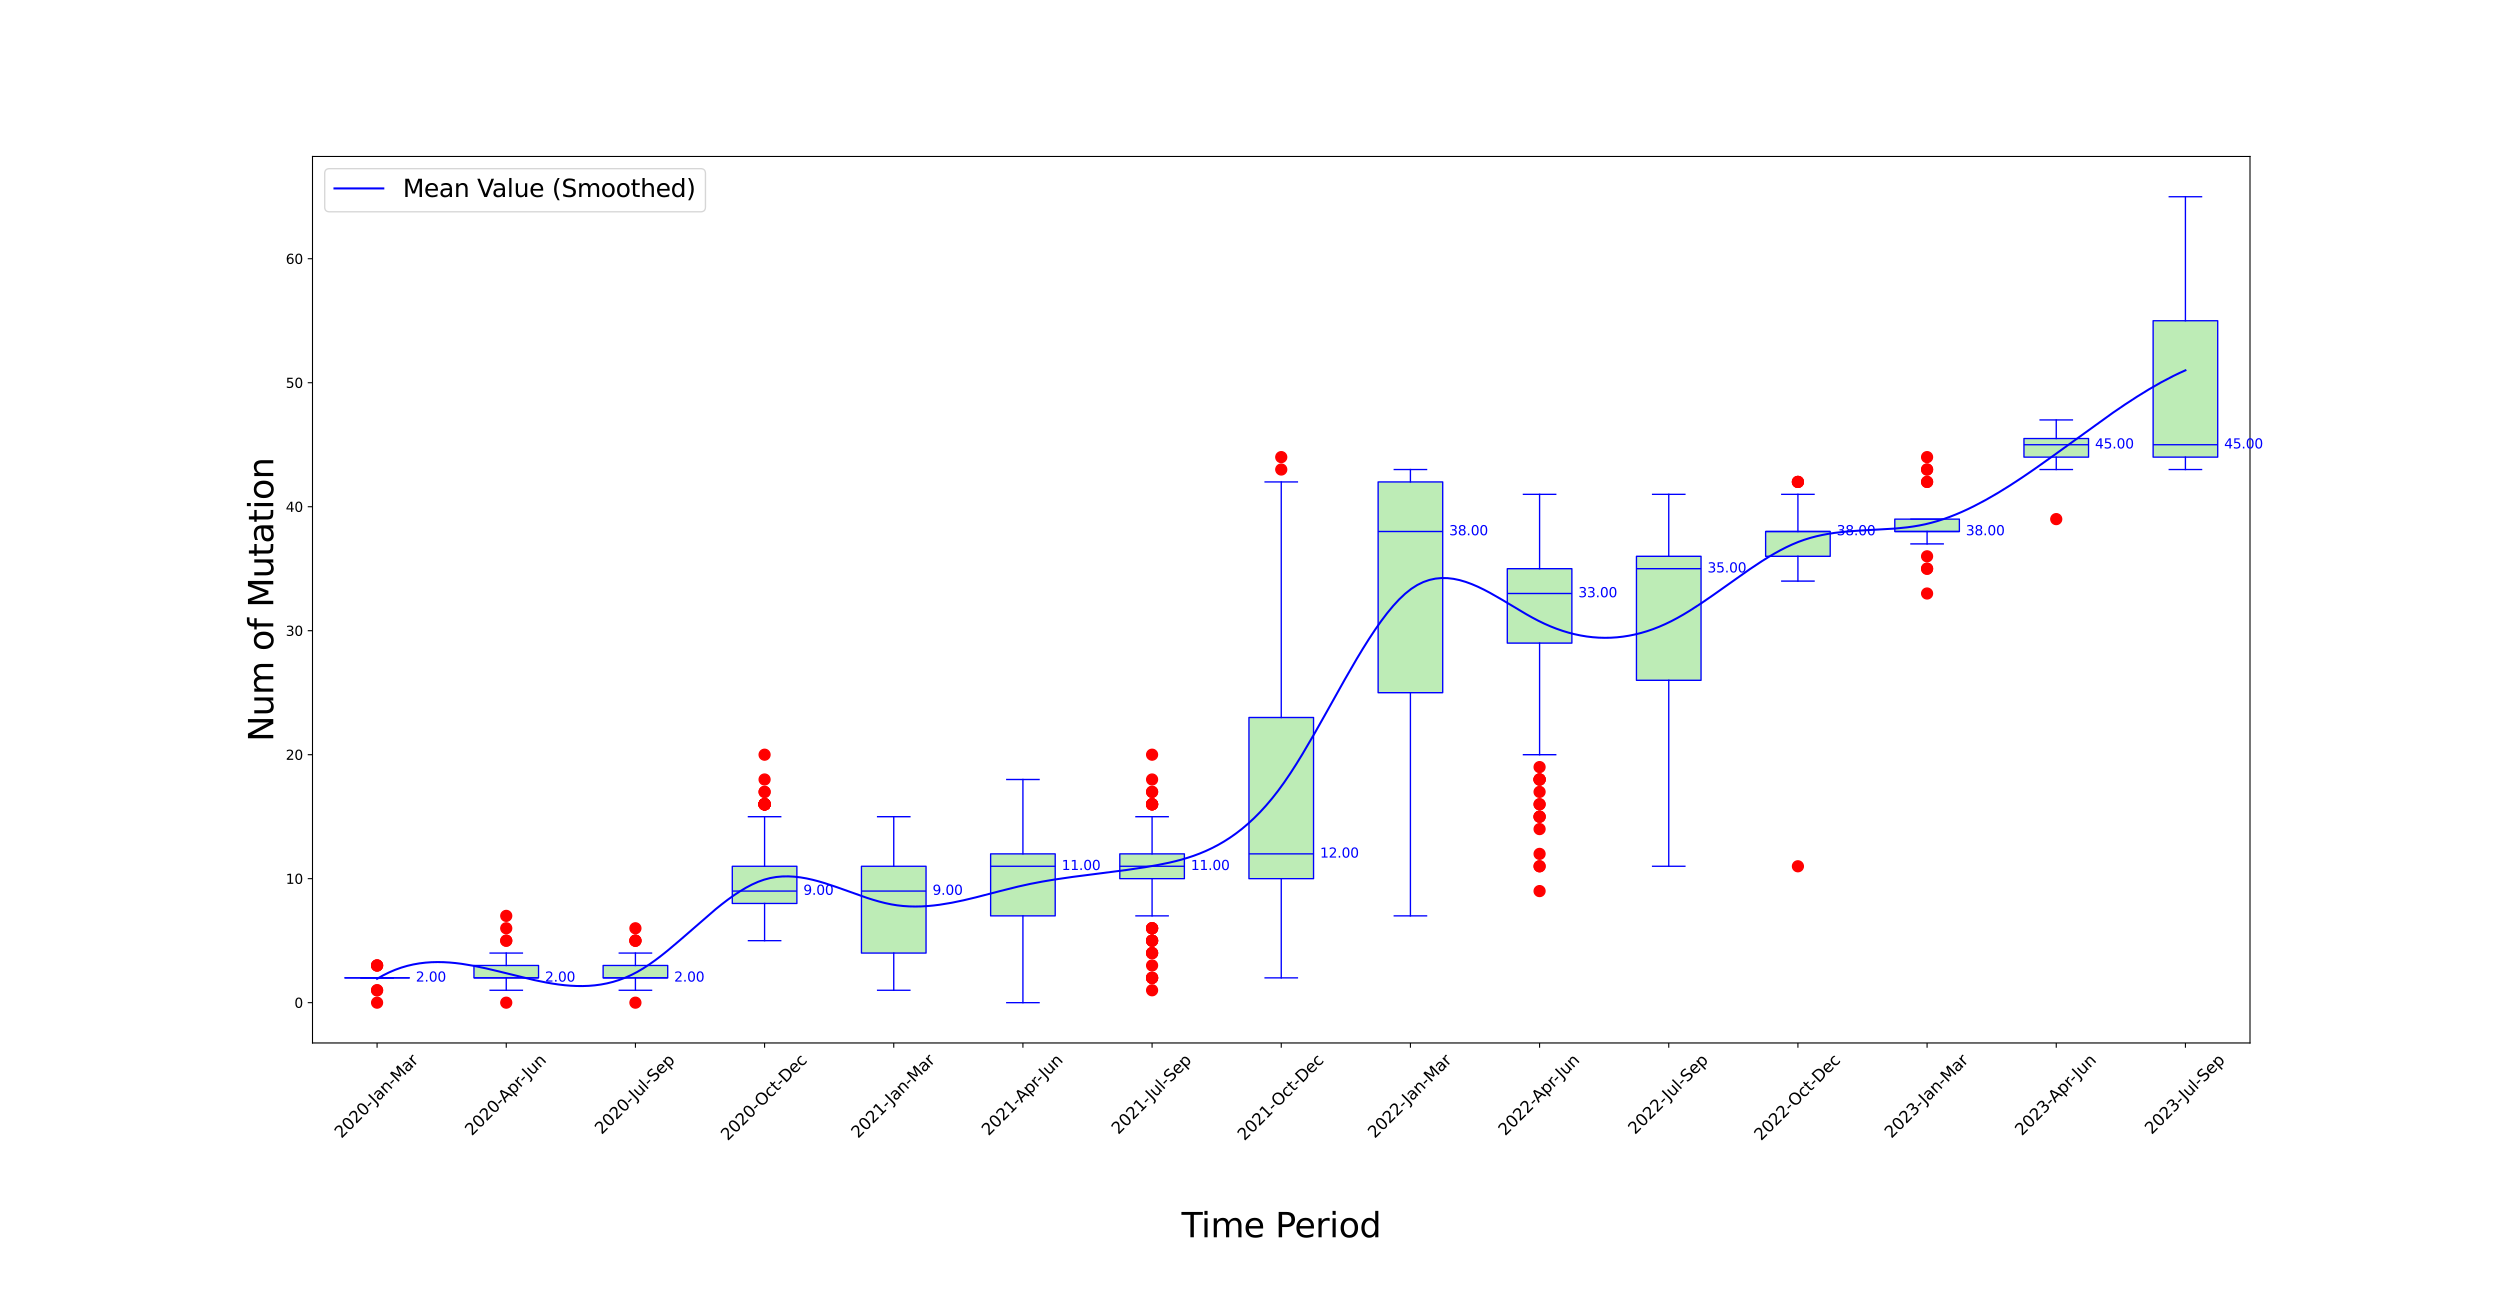 <?xml version="1.0" encoding="utf-8" standalone="no"?>
<!DOCTYPE svg PUBLIC "-//W3C//DTD SVG 1.1//EN"
  "http://www.w3.org/Graphics/SVG/1.1/DTD/svg11.dtd">
<svg xmlns:xlink="http://www.w3.org/1999/xlink" width="1843.2pt" height="961.2pt" viewBox="0 0 1843.2 961.2" xmlns="http://www.w3.org/2000/svg" version="1.1">
 <defs>
  <style type="text/css">*{stroke-linejoin: round; stroke-linecap: butt}</style>
 </defs>
 <g id="figure_1">
  <g id="patch_1">
   <path d="M 0 961.2 
L 1843.2 961.2 
L 1843.2 0 
L 0 0 
z
" style="fill: #ffffff"/>
  </g>
  <g id="axes_1">
   <g id="patch_2">
    <path d="M 230.4 768.96 
L 1658.88 768.96 
L 1658.88 115.344 
L 230.4 115.344 
z
" style="fill: #ffffff"/>
   </g>
   <g id="matplotlib.axis_1">
    <g id="xtick_1">
     <g id="line2d_1">
      <defs>
       <path id="me8e6614469" d="M 0 0 
L 0 3.5 
" style="stroke: #000000; stroke-width: 0.8"/>
      </defs>
      <g>
       <use xlink:href="#me8e6614469" x="278.016" y="768.96" style="stroke: #000000; stroke-width: 0.8"/>
      </g>
     </g>
     <g id="text_1">
      <!-- 2020-Jan-Mar -->
      <g transform="translate(251.715 839.692) rotate(-45) scale(0.12 -0.12)">
       <defs>
        <path id="DejaVuSans-32" d="M 1228 531 
L 3431 531 
L 3431 0 
L 469 0 
L 469 531 
Q 828 903 1448 1529 
Q 2069 2156 2228 2338 
Q 2531 2678 2651 2914 
Q 2772 3150 2772 3378 
Q 2772 3750 2511 3984 
Q 2250 4219 1831 4219 
Q 1534 4219 1204 4116 
Q 875 4013 500 3803 
L 500 4441 
Q 881 4594 1212 4672 
Q 1544 4750 1819 4750 
Q 2544 4750 2975 4387 
Q 3406 4025 3406 3419 
Q 3406 3131 3298 2873 
Q 3191 2616 2906 2266 
Q 2828 2175 2409 1742 
Q 1991 1309 1228 531 
z
" transform="scale(0.016)"/>
        <path id="DejaVuSans-30" d="M 2034 4250 
Q 1547 4250 1301 3770 
Q 1056 3291 1056 2328 
Q 1056 1369 1301 889 
Q 1547 409 2034 409 
Q 2525 409 2770 889 
Q 3016 1369 3016 2328 
Q 3016 3291 2770 3770 
Q 2525 4250 2034 4250 
z
M 2034 4750 
Q 2819 4750 3233 4129 
Q 3647 3509 3647 2328 
Q 3647 1150 3233 529 
Q 2819 -91 2034 -91 
Q 1250 -91 836 529 
Q 422 1150 422 2328 
Q 422 3509 836 4129 
Q 1250 4750 2034 4750 
z
" transform="scale(0.016)"/>
        <path id="DejaVuSans-2d" d="M 313 2009 
L 1997 2009 
L 1997 1497 
L 313 1497 
L 313 2009 
z
" transform="scale(0.016)"/>
        <path id="DejaVuSans-4a" d="M 628 4666 
L 1259 4666 
L 1259 325 
Q 1259 -519 939 -900 
Q 619 -1281 -91 -1281 
L -331 -1281 
L -331 -750 
L -134 -750 
Q 284 -750 456 -515 
Q 628 -281 628 325 
L 628 4666 
z
" transform="scale(0.016)"/>
        <path id="DejaVuSans-61" d="M 2194 1759 
Q 1497 1759 1228 1600 
Q 959 1441 959 1056 
Q 959 750 1161 570 
Q 1363 391 1709 391 
Q 2188 391 2477 730 
Q 2766 1069 2766 1631 
L 2766 1759 
L 2194 1759 
z
M 3341 1997 
L 3341 0 
L 2766 0 
L 2766 531 
Q 2569 213 2275 61 
Q 1981 -91 1556 -91 
Q 1019 -91 701 211 
Q 384 513 384 1019 
Q 384 1609 779 1909 
Q 1175 2209 1959 2209 
L 2766 2209 
L 2766 2266 
Q 2766 2663 2505 2880 
Q 2244 3097 1772 3097 
Q 1472 3097 1187 3025 
Q 903 2953 641 2809 
L 641 3341 
Q 956 3463 1253 3523 
Q 1550 3584 1831 3584 
Q 2591 3584 2966 3190 
Q 3341 2797 3341 1997 
z
" transform="scale(0.016)"/>
        <path id="DejaVuSans-6e" d="M 3513 2113 
L 3513 0 
L 2938 0 
L 2938 2094 
Q 2938 2591 2744 2837 
Q 2550 3084 2163 3084 
Q 1697 3084 1428 2787 
Q 1159 2491 1159 1978 
L 1159 0 
L 581 0 
L 581 3500 
L 1159 3500 
L 1159 2956 
Q 1366 3272 1645 3428 
Q 1925 3584 2291 3584 
Q 2894 3584 3203 3211 
Q 3513 2838 3513 2113 
z
" transform="scale(0.016)"/>
        <path id="DejaVuSans-4d" d="M 628 4666 
L 1569 4666 
L 2759 1491 
L 3956 4666 
L 4897 4666 
L 4897 0 
L 4281 0 
L 4281 4097 
L 3078 897 
L 2444 897 
L 1241 4097 
L 1241 0 
L 628 0 
L 628 4666 
z
" transform="scale(0.016)"/>
        <path id="DejaVuSans-72" d="M 2631 2963 
Q 2534 3019 2420 3045 
Q 2306 3072 2169 3072 
Q 1681 3072 1420 2755 
Q 1159 2438 1159 1844 
L 1159 0 
L 581 0 
L 581 3500 
L 1159 3500 
L 1159 2956 
Q 1341 3275 1631 3429 
Q 1922 3584 2338 3584 
Q 2397 3584 2469 3576 
Q 2541 3569 2628 3553 
L 2631 2963 
z
" transform="scale(0.016)"/>
       </defs>
       <use xlink:href="#DejaVuSans-32"/>
       <use xlink:href="#DejaVuSans-30" x="63.623"/>
       <use xlink:href="#DejaVuSans-32" x="127.246"/>
       <use xlink:href="#DejaVuSans-30" x="190.869"/>
       <use xlink:href="#DejaVuSans-2d" x="254.492"/>
       <use xlink:href="#DejaVuSans-4a" x="296.201"/>
       <use xlink:href="#DejaVuSans-61" x="325.693"/>
       <use xlink:href="#DejaVuSans-6e" x="386.973"/>
       <use xlink:href="#DejaVuSans-2d" x="450.352"/>
       <use xlink:href="#DejaVuSans-4d" x="486.436"/>
       <use xlink:href="#DejaVuSans-61" x="572.715"/>
       <use xlink:href="#DejaVuSans-72" x="633.994"/>
      </g>
     </g>
    </g>
    <g id="xtick_2">
     <g id="line2d_2">
      <g>
       <use xlink:href="#me8e6614469" x="373.248" y="768.96" style="stroke: #000000; stroke-width: 0.8"/>
      </g>
     </g>
     <g id="text_2">
      <!-- 2020-Apr-Jun -->
      <g transform="translate(347.889 837.808) rotate(-45) scale(0.12 -0.12)">
       <defs>
        <path id="DejaVuSans-41" d="M 2188 4044 
L 1331 1722 
L 3047 1722 
L 2188 4044 
z
M 1831 4666 
L 2547 4666 
L 4325 0 
L 3669 0 
L 3244 1197 
L 1141 1197 
L 716 0 
L 50 0 
L 1831 4666 
z
" transform="scale(0.016)"/>
        <path id="DejaVuSans-70" d="M 1159 525 
L 1159 -1331 
L 581 -1331 
L 581 3500 
L 1159 3500 
L 1159 2969 
Q 1341 3281 1617 3432 
Q 1894 3584 2278 3584 
Q 2916 3584 3314 3078 
Q 3713 2572 3713 1747 
Q 3713 922 3314 415 
Q 2916 -91 2278 -91 
Q 1894 -91 1617 61 
Q 1341 213 1159 525 
z
M 3116 1747 
Q 3116 2381 2855 2742 
Q 2594 3103 2138 3103 
Q 1681 3103 1420 2742 
Q 1159 2381 1159 1747 
Q 1159 1113 1420 752 
Q 1681 391 2138 391 
Q 2594 391 2855 752 
Q 3116 1113 3116 1747 
z
" transform="scale(0.016)"/>
        <path id="DejaVuSans-75" d="M 544 1381 
L 544 3500 
L 1119 3500 
L 1119 1403 
Q 1119 906 1312 657 
Q 1506 409 1894 409 
Q 2359 409 2629 706 
Q 2900 1003 2900 1516 
L 2900 3500 
L 3475 3500 
L 3475 0 
L 2900 0 
L 2900 538 
Q 2691 219 2414 64 
Q 2138 -91 1772 -91 
Q 1169 -91 856 284 
Q 544 659 544 1381 
z
M 1991 3584 
L 1991 3584 
z
" transform="scale(0.016)"/>
       </defs>
       <use xlink:href="#DejaVuSans-32"/>
       <use xlink:href="#DejaVuSans-30" x="63.623"/>
       <use xlink:href="#DejaVuSans-32" x="127.246"/>
       <use xlink:href="#DejaVuSans-30" x="190.869"/>
       <use xlink:href="#DejaVuSans-2d" x="254.492"/>
       <use xlink:href="#DejaVuSans-41" x="288.326"/>
       <use xlink:href="#DejaVuSans-70" x="356.734"/>
       <use xlink:href="#DejaVuSans-72" x="420.211"/>
       <use xlink:href="#DejaVuSans-2d" x="454.949"/>
       <use xlink:href="#DejaVuSans-4a" x="496.658"/>
       <use xlink:href="#DejaVuSans-75" x="526.15"/>
       <use xlink:href="#DejaVuSans-6e" x="589.529"/>
      </g>
     </g>
    </g>
    <g id="xtick_3">
     <g id="line2d_3">
      <g>
       <use xlink:href="#me8e6614469" x="468.48" y="768.96" style="stroke: #000000; stroke-width: 0.8"/>
      </g>
     </g>
     <g id="text_3">
      <!-- 2020-Jul-Sep -->
      <g transform="translate(443.608 836.835) rotate(-45) scale(0.12 -0.12)">
       <defs>
        <path id="DejaVuSans-6c" d="M 603 4863 
L 1178 4863 
L 1178 0 
L 603 0 
L 603 4863 
z
" transform="scale(0.016)"/>
        <path id="DejaVuSans-53" d="M 3425 4513 
L 3425 3897 
Q 3066 4069 2747 4153 
Q 2428 4238 2131 4238 
Q 1616 4238 1336 4038 
Q 1056 3838 1056 3469 
Q 1056 3159 1242 3001 
Q 1428 2844 1947 2747 
L 2328 2669 
Q 3034 2534 3370 2195 
Q 3706 1856 3706 1288 
Q 3706 609 3251 259 
Q 2797 -91 1919 -91 
Q 1588 -91 1214 -16 
Q 841 59 441 206 
L 441 856 
Q 825 641 1194 531 
Q 1563 422 1919 422 
Q 2459 422 2753 634 
Q 3047 847 3047 1241 
Q 3047 1584 2836 1778 
Q 2625 1972 2144 2069 
L 1759 2144 
Q 1053 2284 737 2584 
Q 422 2884 422 3419 
Q 422 4038 858 4394 
Q 1294 4750 2059 4750 
Q 2388 4750 2728 4690 
Q 3069 4631 3425 4513 
z
" transform="scale(0.016)"/>
        <path id="DejaVuSans-65" d="M 3597 1894 
L 3597 1613 
L 953 1613 
Q 991 1019 1311 708 
Q 1631 397 2203 397 
Q 2534 397 2845 478 
Q 3156 559 3463 722 
L 3463 178 
Q 3153 47 2828 -22 
Q 2503 -91 2169 -91 
Q 1331 -91 842 396 
Q 353 884 353 1716 
Q 353 2575 817 3079 
Q 1281 3584 2069 3584 
Q 2775 3584 3186 3129 
Q 3597 2675 3597 1894 
z
M 3022 2063 
Q 3016 2534 2758 2815 
Q 2500 3097 2075 3097 
Q 1594 3097 1305 2825 
Q 1016 2553 972 2059 
L 3022 2063 
z
" transform="scale(0.016)"/>
       </defs>
       <use xlink:href="#DejaVuSans-32"/>
       <use xlink:href="#DejaVuSans-30" x="63.623"/>
       <use xlink:href="#DejaVuSans-32" x="127.246"/>
       <use xlink:href="#DejaVuSans-30" x="190.869"/>
       <use xlink:href="#DejaVuSans-2d" x="254.492"/>
       <use xlink:href="#DejaVuSans-4a" x="296.201"/>
       <use xlink:href="#DejaVuSans-75" x="325.693"/>
       <use xlink:href="#DejaVuSans-6c" x="389.072"/>
       <use xlink:href="#DejaVuSans-2d" x="416.855"/>
       <use xlink:href="#DejaVuSans-53" x="452.939"/>
       <use xlink:href="#DejaVuSans-65" x="516.416"/>
       <use xlink:href="#DejaVuSans-70" x="577.939"/>
      </g>
     </g>
    </g>
    <g id="xtick_4">
     <g id="line2d_4">
      <g>
       <use xlink:href="#me8e6614469" x="563.712" y="768.96" style="stroke: #000000; stroke-width: 0.8"/>
      </g>
     </g>
     <g id="text_4">
      <!-- 2020-Oct-Dec -->
      <g transform="translate(536.532 841.45) rotate(-45) scale(0.12 -0.12)">
       <defs>
        <path id="DejaVuSans-4f" d="M 2522 4238 
Q 1834 4238 1429 3725 
Q 1025 3213 1025 2328 
Q 1025 1447 1429 934 
Q 1834 422 2522 422 
Q 3209 422 3611 934 
Q 4013 1447 4013 2328 
Q 4013 3213 3611 3725 
Q 3209 4238 2522 4238 
z
M 2522 4750 
Q 3503 4750 4090 4092 
Q 4678 3434 4678 2328 
Q 4678 1225 4090 567 
Q 3503 -91 2522 -91 
Q 1538 -91 948 565 
Q 359 1222 359 2328 
Q 359 3434 948 4092 
Q 1538 4750 2522 4750 
z
" transform="scale(0.016)"/>
        <path id="DejaVuSans-63" d="M 3122 3366 
L 3122 2828 
Q 2878 2963 2633 3030 
Q 2388 3097 2138 3097 
Q 1578 3097 1268 2742 
Q 959 2388 959 1747 
Q 959 1106 1268 751 
Q 1578 397 2138 397 
Q 2388 397 2633 464 
Q 2878 531 3122 666 
L 3122 134 
Q 2881 22 2623 -34 
Q 2366 -91 2075 -91 
Q 1284 -91 818 406 
Q 353 903 353 1747 
Q 353 2603 823 3093 
Q 1294 3584 2113 3584 
Q 2378 3584 2631 3529 
Q 2884 3475 3122 3366 
z
" transform="scale(0.016)"/>
        <path id="DejaVuSans-74" d="M 1172 4494 
L 1172 3500 
L 2356 3500 
L 2356 3053 
L 1172 3053 
L 1172 1153 
Q 1172 725 1289 603 
Q 1406 481 1766 481 
L 2356 481 
L 2356 0 
L 1766 0 
Q 1100 0 847 248 
Q 594 497 594 1153 
L 594 3053 
L 172 3053 
L 172 3500 
L 594 3500 
L 594 4494 
L 1172 4494 
z
" transform="scale(0.016)"/>
        <path id="DejaVuSans-44" d="M 1259 4147 
L 1259 519 
L 2022 519 
Q 2988 519 3436 956 
Q 3884 1394 3884 2338 
Q 3884 3275 3436 3711 
Q 2988 4147 2022 4147 
L 1259 4147 
z
M 628 4666 
L 1925 4666 
Q 3281 4666 3915 4102 
Q 4550 3538 4550 2338 
Q 4550 1131 3912 565 
Q 3275 0 1925 0 
L 628 0 
L 628 4666 
z
" transform="scale(0.016)"/>
       </defs>
       <use xlink:href="#DejaVuSans-32"/>
       <use xlink:href="#DejaVuSans-30" x="63.623"/>
       <use xlink:href="#DejaVuSans-32" x="127.246"/>
       <use xlink:href="#DejaVuSans-30" x="190.869"/>
       <use xlink:href="#DejaVuSans-2d" x="254.492"/>
       <use xlink:href="#DejaVuSans-4f" x="293.326"/>
       <use xlink:href="#DejaVuSans-63" x="372.037"/>
       <use xlink:href="#DejaVuSans-74" x="427.018"/>
       <use xlink:href="#DejaVuSans-2d" x="466.227"/>
       <use xlink:href="#DejaVuSans-44" x="502.311"/>
       <use xlink:href="#DejaVuSans-65" x="579.312"/>
       <use xlink:href="#DejaVuSans-63" x="640.836"/>
      </g>
     </g>
    </g>
    <g id="xtick_5">
     <g id="line2d_5">
      <g>
       <use xlink:href="#me8e6614469" x="658.944" y="768.96" style="stroke: #000000; stroke-width: 0.8"/>
      </g>
     </g>
     <g id="text_5">
      <!-- 2021-Jan-Mar -->
      <g transform="translate(632.643 839.692) rotate(-45) scale(0.12 -0.12)">
       <defs>
        <path id="DejaVuSans-31" d="M 794 531 
L 1825 531 
L 1825 4091 
L 703 3866 
L 703 4441 
L 1819 4666 
L 2450 4666 
L 2450 531 
L 3481 531 
L 3481 0 
L 794 0 
L 794 531 
z
" transform="scale(0.016)"/>
       </defs>
       <use xlink:href="#DejaVuSans-32"/>
       <use xlink:href="#DejaVuSans-30" x="63.623"/>
       <use xlink:href="#DejaVuSans-32" x="127.246"/>
       <use xlink:href="#DejaVuSans-31" x="190.869"/>
       <use xlink:href="#DejaVuSans-2d" x="254.492"/>
       <use xlink:href="#DejaVuSans-4a" x="296.201"/>
       <use xlink:href="#DejaVuSans-61" x="325.693"/>
       <use xlink:href="#DejaVuSans-6e" x="386.973"/>
       <use xlink:href="#DejaVuSans-2d" x="450.352"/>
       <use xlink:href="#DejaVuSans-4d" x="486.436"/>
       <use xlink:href="#DejaVuSans-61" x="572.715"/>
       <use xlink:href="#DejaVuSans-72" x="633.994"/>
      </g>
     </g>
    </g>
    <g id="xtick_6">
     <g id="line2d_6">
      <g>
       <use xlink:href="#me8e6614469" x="754.176" y="768.96" style="stroke: #000000; stroke-width: 0.8"/>
      </g>
     </g>
     <g id="text_6">
      <!-- 2021-Apr-Jun -->
      <g transform="translate(728.817 837.808) rotate(-45) scale(0.12 -0.12)">
       <use xlink:href="#DejaVuSans-32"/>
       <use xlink:href="#DejaVuSans-30" x="63.623"/>
       <use xlink:href="#DejaVuSans-32" x="127.246"/>
       <use xlink:href="#DejaVuSans-31" x="190.869"/>
       <use xlink:href="#DejaVuSans-2d" x="254.492"/>
       <use xlink:href="#DejaVuSans-41" x="288.326"/>
       <use xlink:href="#DejaVuSans-70" x="356.734"/>
       <use xlink:href="#DejaVuSans-72" x="420.211"/>
       <use xlink:href="#DejaVuSans-2d" x="454.949"/>
       <use xlink:href="#DejaVuSans-4a" x="496.658"/>
       <use xlink:href="#DejaVuSans-75" x="526.15"/>
       <use xlink:href="#DejaVuSans-6e" x="589.529"/>
      </g>
     </g>
    </g>
    <g id="xtick_7">
     <g id="line2d_7">
      <g>
       <use xlink:href="#me8e6614469" x="849.408" y="768.96" style="stroke: #000000; stroke-width: 0.8"/>
      </g>
     </g>
     <g id="text_7">
      <!-- 2021-Jul-Sep -->
      <g transform="translate(824.536 836.835) rotate(-45) scale(0.12 -0.12)">
       <use xlink:href="#DejaVuSans-32"/>
       <use xlink:href="#DejaVuSans-30" x="63.623"/>
       <use xlink:href="#DejaVuSans-32" x="127.246"/>
       <use xlink:href="#DejaVuSans-31" x="190.869"/>
       <use xlink:href="#DejaVuSans-2d" x="254.492"/>
       <use xlink:href="#DejaVuSans-4a" x="296.201"/>
       <use xlink:href="#DejaVuSans-75" x="325.693"/>
       <use xlink:href="#DejaVuSans-6c" x="389.072"/>
       <use xlink:href="#DejaVuSans-2d" x="416.855"/>
       <use xlink:href="#DejaVuSans-53" x="452.939"/>
       <use xlink:href="#DejaVuSans-65" x="516.416"/>
       <use xlink:href="#DejaVuSans-70" x="577.939"/>
      </g>
     </g>
    </g>
    <g id="xtick_8">
     <g id="line2d_8">
      <g>
       <use xlink:href="#me8e6614469" x="944.64" y="768.96" style="stroke: #000000; stroke-width: 0.8"/>
      </g>
     </g>
     <g id="text_8">
      <!-- 2021-Oct-Dec -->
      <g transform="translate(917.46 841.45) rotate(-45) scale(0.12 -0.12)">
       <use xlink:href="#DejaVuSans-32"/>
       <use xlink:href="#DejaVuSans-30" x="63.623"/>
       <use xlink:href="#DejaVuSans-32" x="127.246"/>
       <use xlink:href="#DejaVuSans-31" x="190.869"/>
       <use xlink:href="#DejaVuSans-2d" x="254.492"/>
       <use xlink:href="#DejaVuSans-4f" x="293.326"/>
       <use xlink:href="#DejaVuSans-63" x="372.037"/>
       <use xlink:href="#DejaVuSans-74" x="427.018"/>
       <use xlink:href="#DejaVuSans-2d" x="466.227"/>
       <use xlink:href="#DejaVuSans-44" x="502.311"/>
       <use xlink:href="#DejaVuSans-65" x="579.312"/>
       <use xlink:href="#DejaVuSans-63" x="640.836"/>
      </g>
     </g>
    </g>
    <g id="xtick_9">
     <g id="line2d_9">
      <g>
       <use xlink:href="#me8e6614469" x="1039.872" y="768.96" style="stroke: #000000; stroke-width: 0.8"/>
      </g>
     </g>
     <g id="text_9">
      <!-- 2022-Jan-Mar -->
      <g transform="translate(1013.571 839.692) rotate(-45) scale(0.12 -0.12)">
       <use xlink:href="#DejaVuSans-32"/>
       <use xlink:href="#DejaVuSans-30" x="63.623"/>
       <use xlink:href="#DejaVuSans-32" x="127.246"/>
       <use xlink:href="#DejaVuSans-32" x="190.869"/>
       <use xlink:href="#DejaVuSans-2d" x="254.492"/>
       <use xlink:href="#DejaVuSans-4a" x="296.201"/>
       <use xlink:href="#DejaVuSans-61" x="325.693"/>
       <use xlink:href="#DejaVuSans-6e" x="386.973"/>
       <use xlink:href="#DejaVuSans-2d" x="450.352"/>
       <use xlink:href="#DejaVuSans-4d" x="486.436"/>
       <use xlink:href="#DejaVuSans-61" x="572.715"/>
       <use xlink:href="#DejaVuSans-72" x="633.994"/>
      </g>
     </g>
    </g>
    <g id="xtick_10">
     <g id="line2d_10">
      <g>
       <use xlink:href="#me8e6614469" x="1135.104" y="768.96" style="stroke: #000000; stroke-width: 0.8"/>
      </g>
     </g>
     <g id="text_10">
      <!-- 2022-Apr-Jun -->
      <g transform="translate(1109.745 837.808) rotate(-45) scale(0.12 -0.12)">
       <use xlink:href="#DejaVuSans-32"/>
       <use xlink:href="#DejaVuSans-30" x="63.623"/>
       <use xlink:href="#DejaVuSans-32" x="127.246"/>
       <use xlink:href="#DejaVuSans-32" x="190.869"/>
       <use xlink:href="#DejaVuSans-2d" x="254.492"/>
       <use xlink:href="#DejaVuSans-41" x="288.326"/>
       <use xlink:href="#DejaVuSans-70" x="356.734"/>
       <use xlink:href="#DejaVuSans-72" x="420.211"/>
       <use xlink:href="#DejaVuSans-2d" x="454.949"/>
       <use xlink:href="#DejaVuSans-4a" x="496.658"/>
       <use xlink:href="#DejaVuSans-75" x="526.15"/>
       <use xlink:href="#DejaVuSans-6e" x="589.529"/>
      </g>
     </g>
    </g>
    <g id="xtick_11">
     <g id="line2d_11">
      <g>
       <use xlink:href="#me8e6614469" x="1230.336" y="768.96" style="stroke: #000000; stroke-width: 0.8"/>
      </g>
     </g>
     <g id="text_11">
      <!-- 2022-Jul-Sep -->
      <g transform="translate(1205.464 836.835) rotate(-45) scale(0.12 -0.12)">
       <use xlink:href="#DejaVuSans-32"/>
       <use xlink:href="#DejaVuSans-30" x="63.623"/>
       <use xlink:href="#DejaVuSans-32" x="127.246"/>
       <use xlink:href="#DejaVuSans-32" x="190.869"/>
       <use xlink:href="#DejaVuSans-2d" x="254.492"/>
       <use xlink:href="#DejaVuSans-4a" x="296.201"/>
       <use xlink:href="#DejaVuSans-75" x="325.693"/>
       <use xlink:href="#DejaVuSans-6c" x="389.072"/>
       <use xlink:href="#DejaVuSans-2d" x="416.855"/>
       <use xlink:href="#DejaVuSans-53" x="452.939"/>
       <use xlink:href="#DejaVuSans-65" x="516.416"/>
       <use xlink:href="#DejaVuSans-70" x="577.939"/>
      </g>
     </g>
    </g>
    <g id="xtick_12">
     <g id="line2d_12">
      <g>
       <use xlink:href="#me8e6614469" x="1325.568" y="768.96" style="stroke: #000000; stroke-width: 0.8"/>
      </g>
     </g>
     <g id="text_12">
      <!-- 2022-Oct-Dec -->
      <g transform="translate(1298.388 841.45) rotate(-45) scale(0.12 -0.12)">
       <use xlink:href="#DejaVuSans-32"/>
       <use xlink:href="#DejaVuSans-30" x="63.623"/>
       <use xlink:href="#DejaVuSans-32" x="127.246"/>
       <use xlink:href="#DejaVuSans-32" x="190.869"/>
       <use xlink:href="#DejaVuSans-2d" x="254.492"/>
       <use xlink:href="#DejaVuSans-4f" x="293.326"/>
       <use xlink:href="#DejaVuSans-63" x="372.037"/>
       <use xlink:href="#DejaVuSans-74" x="427.018"/>
       <use xlink:href="#DejaVuSans-2d" x="466.227"/>
       <use xlink:href="#DejaVuSans-44" x="502.311"/>
       <use xlink:href="#DejaVuSans-65" x="579.312"/>
       <use xlink:href="#DejaVuSans-63" x="640.836"/>
      </g>
     </g>
    </g>
    <g id="xtick_13">
     <g id="line2d_13">
      <g>
       <use xlink:href="#me8e6614469" x="1420.8" y="768.96" style="stroke: #000000; stroke-width: 0.8"/>
      </g>
     </g>
     <g id="text_13">
      <!-- 2023-Jan-Mar -->
      <g transform="translate(1394.499 839.692) rotate(-45) scale(0.12 -0.12)">
       <defs>
        <path id="DejaVuSans-33" d="M 2597 2516 
Q 3050 2419 3304 2112 
Q 3559 1806 3559 1356 
Q 3559 666 3084 287 
Q 2609 -91 1734 -91 
Q 1441 -91 1130 -33 
Q 819 25 488 141 
L 488 750 
Q 750 597 1062 519 
Q 1375 441 1716 441 
Q 2309 441 2620 675 
Q 2931 909 2931 1356 
Q 2931 1769 2642 2001 
Q 2353 2234 1838 2234 
L 1294 2234 
L 1294 2753 
L 1863 2753 
Q 2328 2753 2575 2939 
Q 2822 3125 2822 3475 
Q 2822 3834 2567 4026 
Q 2313 4219 1838 4219 
Q 1578 4219 1281 4162 
Q 984 4106 628 3988 
L 628 4550 
Q 988 4650 1302 4700 
Q 1616 4750 1894 4750 
Q 2613 4750 3031 4423 
Q 3450 4097 3450 3541 
Q 3450 3153 3228 2886 
Q 3006 2619 2597 2516 
z
" transform="scale(0.016)"/>
       </defs>
       <use xlink:href="#DejaVuSans-32"/>
       <use xlink:href="#DejaVuSans-30" x="63.623"/>
       <use xlink:href="#DejaVuSans-32" x="127.246"/>
       <use xlink:href="#DejaVuSans-33" x="190.869"/>
       <use xlink:href="#DejaVuSans-2d" x="254.492"/>
       <use xlink:href="#DejaVuSans-4a" x="296.201"/>
       <use xlink:href="#DejaVuSans-61" x="325.693"/>
       <use xlink:href="#DejaVuSans-6e" x="386.973"/>
       <use xlink:href="#DejaVuSans-2d" x="450.352"/>
       <use xlink:href="#DejaVuSans-4d" x="486.436"/>
       <use xlink:href="#DejaVuSans-61" x="572.715"/>
       <use xlink:href="#DejaVuSans-72" x="633.994"/>
      </g>
     </g>
    </g>
    <g id="xtick_14">
     <g id="line2d_14">
      <g>
       <use xlink:href="#me8e6614469" x="1516.032" y="768.96" style="stroke: #000000; stroke-width: 0.8"/>
      </g>
     </g>
     <g id="text_14">
      <!-- 2023-Apr-Jun -->
      <g transform="translate(1490.673 837.808) rotate(-45) scale(0.12 -0.12)">
       <use xlink:href="#DejaVuSans-32"/>
       <use xlink:href="#DejaVuSans-30" x="63.623"/>
       <use xlink:href="#DejaVuSans-32" x="127.246"/>
       <use xlink:href="#DejaVuSans-33" x="190.869"/>
       <use xlink:href="#DejaVuSans-2d" x="254.492"/>
       <use xlink:href="#DejaVuSans-41" x="288.326"/>
       <use xlink:href="#DejaVuSans-70" x="356.734"/>
       <use xlink:href="#DejaVuSans-72" x="420.211"/>
       <use xlink:href="#DejaVuSans-2d" x="454.949"/>
       <use xlink:href="#DejaVuSans-4a" x="496.658"/>
       <use xlink:href="#DejaVuSans-75" x="526.15"/>
       <use xlink:href="#DejaVuSans-6e" x="589.529"/>
      </g>
     </g>
    </g>
    <g id="xtick_15">
     <g id="line2d_15">
      <g>
       <use xlink:href="#me8e6614469" x="1611.264" y="768.96" style="stroke: #000000; stroke-width: 0.8"/>
      </g>
     </g>
     <g id="text_15">
      <!-- 2023-Jul-Sep -->
      <g transform="translate(1586.392 836.835) rotate(-45) scale(0.12 -0.12)">
       <use xlink:href="#DejaVuSans-32"/>
       <use xlink:href="#DejaVuSans-30" x="63.623"/>
       <use xlink:href="#DejaVuSans-32" x="127.246"/>
       <use xlink:href="#DejaVuSans-33" x="190.869"/>
       <use xlink:href="#DejaVuSans-2d" x="254.492"/>
       <use xlink:href="#DejaVuSans-4a" x="296.201"/>
       <use xlink:href="#DejaVuSans-75" x="325.693"/>
       <use xlink:href="#DejaVuSans-6c" x="389.072"/>
       <use xlink:href="#DejaVuSans-2d" x="416.855"/>
       <use xlink:href="#DejaVuSans-53" x="452.939"/>
       <use xlink:href="#DejaVuSans-65" x="516.416"/>
       <use xlink:href="#DejaVuSans-70" x="577.939"/>
      </g>
     </g>
    </g>
    <g id="text_16">
     <!-- Time Period -->
     <g transform="translate(871.113 912.211) scale(0.25 -0.25)">
      <defs>
       <path id="DejaVuSans-54" d="M -19 4666 
L 3928 4666 
L 3928 4134 
L 2272 4134 
L 2272 0 
L 1638 0 
L 1638 4134 
L -19 4134 
L -19 4666 
z
" transform="scale(0.016)"/>
       <path id="DejaVuSans-69" d="M 603 3500 
L 1178 3500 
L 1178 0 
L 603 0 
L 603 3500 
z
M 603 4863 
L 1178 4863 
L 1178 4134 
L 603 4134 
L 603 4863 
z
" transform="scale(0.016)"/>
       <path id="DejaVuSans-6d" d="M 3328 2828 
Q 3544 3216 3844 3400 
Q 4144 3584 4550 3584 
Q 5097 3584 5394 3201 
Q 5691 2819 5691 2113 
L 5691 0 
L 5113 0 
L 5113 2094 
Q 5113 2597 4934 2840 
Q 4756 3084 4391 3084 
Q 3944 3084 3684 2787 
Q 3425 2491 3425 1978 
L 3425 0 
L 2847 0 
L 2847 2094 
Q 2847 2600 2669 2842 
Q 2491 3084 2119 3084 
Q 1678 3084 1418 2786 
Q 1159 2488 1159 1978 
L 1159 0 
L 581 0 
L 581 3500 
L 1159 3500 
L 1159 2956 
Q 1356 3278 1631 3431 
Q 1906 3584 2284 3584 
Q 2666 3584 2933 3390 
Q 3200 3197 3328 2828 
z
" transform="scale(0.016)"/>
       <path id="DejaVuSans-20" transform="scale(0.016)"/>
       <path id="DejaVuSans-50" d="M 1259 4147 
L 1259 2394 
L 2053 2394 
Q 2494 2394 2734 2622 
Q 2975 2850 2975 3272 
Q 2975 3691 2734 3919 
Q 2494 4147 2053 4147 
L 1259 4147 
z
M 628 4666 
L 2053 4666 
Q 2838 4666 3239 4311 
Q 3641 3956 3641 3272 
Q 3641 2581 3239 2228 
Q 2838 1875 2053 1875 
L 1259 1875 
L 1259 0 
L 628 0 
L 628 4666 
z
" transform="scale(0.016)"/>
       <path id="DejaVuSans-6f" d="M 1959 3097 
Q 1497 3097 1228 2736 
Q 959 2375 959 1747 
Q 959 1119 1226 758 
Q 1494 397 1959 397 
Q 2419 397 2687 759 
Q 2956 1122 2956 1747 
Q 2956 2369 2687 2733 
Q 2419 3097 1959 3097 
z
M 1959 3584 
Q 2709 3584 3137 3096 
Q 3566 2609 3566 1747 
Q 3566 888 3137 398 
Q 2709 -91 1959 -91 
Q 1206 -91 779 398 
Q 353 888 353 1747 
Q 353 2609 779 3096 
Q 1206 3584 1959 3584 
z
" transform="scale(0.016)"/>
       <path id="DejaVuSans-64" d="M 2906 2969 
L 2906 4863 
L 3481 4863 
L 3481 0 
L 2906 0 
L 2906 525 
Q 2725 213 2448 61 
Q 2172 -91 1784 -91 
Q 1150 -91 751 415 
Q 353 922 353 1747 
Q 353 2572 751 3078 
Q 1150 3584 1784 3584 
Q 2172 3584 2448 3432 
Q 2725 3281 2906 2969 
z
M 947 1747 
Q 947 1113 1208 752 
Q 1469 391 1925 391 
Q 2381 391 2643 752 
Q 2906 1113 2906 1747 
Q 2906 2381 2643 2742 
Q 2381 3103 1925 3103 
Q 1469 3103 1208 2742 
Q 947 2381 947 1747 
z
" transform="scale(0.016)"/>
      </defs>
      <use xlink:href="#DejaVuSans-54"/>
      <use xlink:href="#DejaVuSans-69" x="57.959"/>
      <use xlink:href="#DejaVuSans-6d" x="85.742"/>
      <use xlink:href="#DejaVuSans-65" x="183.154"/>
      <use xlink:href="#DejaVuSans-20" x="244.678"/>
      <use xlink:href="#DejaVuSans-50" x="276.465"/>
      <use xlink:href="#DejaVuSans-65" x="333.143"/>
      <use xlink:href="#DejaVuSans-72" x="394.666"/>
      <use xlink:href="#DejaVuSans-69" x="435.779"/>
      <use xlink:href="#DejaVuSans-6f" x="463.562"/>
      <use xlink:href="#DejaVuSans-64" x="524.744"/>
     </g>
    </g>
   </g>
   <g id="matplotlib.axis_2">
    <g id="ytick_1">
     <g id="line2d_16">
      <defs>
       <path id="m49ea3e9c0f" d="M 0 0 
L -3.5 0 
" style="stroke: #000000; stroke-width: 0.8"/>
      </defs>
      <g>
       <use xlink:href="#m49ea3e9c0f" x="230.4" y="739.25" style="stroke: #000000; stroke-width: 0.8"/>
      </g>
     </g>
     <g id="text_17">
      <!-- 0 -->
      <g transform="translate(217.037 743.049) scale(0.1 -0.1)">
       <use xlink:href="#DejaVuSans-30"/>
      </g>
     </g>
    </g>
    <g id="ytick_2">
     <g id="line2d_17">
      <g>
       <use xlink:href="#m49ea3e9c0f" x="230.4" y="647.835" style="stroke: #000000; stroke-width: 0.8"/>
      </g>
     </g>
     <g id="text_18">
      <!-- 10 -->
      <g transform="translate(210.675 651.635) scale(0.1 -0.1)">
       <use xlink:href="#DejaVuSans-31"/>
       <use xlink:href="#DejaVuSans-30" x="63.623"/>
      </g>
     </g>
    </g>
    <g id="ytick_3">
     <g id="line2d_18">
      <g>
       <use xlink:href="#m49ea3e9c0f" x="230.4" y="556.421" style="stroke: #000000; stroke-width: 0.8"/>
      </g>
     </g>
     <g id="text_19">
      <!-- 20 -->
      <g transform="translate(210.675 560.22) scale(0.1 -0.1)">
       <use xlink:href="#DejaVuSans-32"/>
       <use xlink:href="#DejaVuSans-30" x="63.623"/>
      </g>
     </g>
    </g>
    <g id="ytick_4">
     <g id="line2d_19">
      <g>
       <use xlink:href="#m49ea3e9c0f" x="230.4" y="465.006" style="stroke: #000000; stroke-width: 0.8"/>
      </g>
     </g>
     <g id="text_20">
      <!-- 30 -->
      <g transform="translate(210.675 468.805) scale(0.1 -0.1)">
       <use xlink:href="#DejaVuSans-33"/>
       <use xlink:href="#DejaVuSans-30" x="63.623"/>
      </g>
     </g>
    </g>
    <g id="ytick_5">
     <g id="line2d_20">
      <g>
       <use xlink:href="#m49ea3e9c0f" x="230.4" y="373.591" style="stroke: #000000; stroke-width: 0.8"/>
      </g>
     </g>
     <g id="text_21">
      <!-- 40 -->
      <g transform="translate(210.675 377.39) scale(0.1 -0.1)">
       <defs>
        <path id="DejaVuSans-34" d="M 2419 4116 
L 825 1625 
L 2419 1625 
L 2419 4116 
z
M 2253 4666 
L 3047 4666 
L 3047 1625 
L 3713 1625 
L 3713 1100 
L 3047 1100 
L 3047 0 
L 2419 0 
L 2419 1100 
L 313 1100 
L 313 1709 
L 2253 4666 
z
" transform="scale(0.016)"/>
       </defs>
       <use xlink:href="#DejaVuSans-34"/>
       <use xlink:href="#DejaVuSans-30" x="63.623"/>
      </g>
     </g>
    </g>
    <g id="ytick_6">
     <g id="line2d_21">
      <g>
       <use xlink:href="#m49ea3e9c0f" x="230.4" y="282.176" style="stroke: #000000; stroke-width: 0.8"/>
      </g>
     </g>
     <g id="text_22">
      <!-- 50 -->
      <g transform="translate(210.675 285.975) scale(0.1 -0.1)">
       <defs>
        <path id="DejaVuSans-35" d="M 691 4666 
L 3169 4666 
L 3169 4134 
L 1269 4134 
L 1269 2991 
Q 1406 3038 1543 3061 
Q 1681 3084 1819 3084 
Q 2600 3084 3056 2656 
Q 3513 2228 3513 1497 
Q 3513 744 3044 326 
Q 2575 -91 1722 -91 
Q 1428 -91 1123 -41 
Q 819 9 494 109 
L 494 744 
Q 775 591 1075 516 
Q 1375 441 1709 441 
Q 2250 441 2565 725 
Q 2881 1009 2881 1497 
Q 2881 1984 2565 2268 
Q 2250 2553 1709 2553 
Q 1456 2553 1204 2497 
Q 953 2441 691 2322 
L 691 4666 
z
" transform="scale(0.016)"/>
       </defs>
       <use xlink:href="#DejaVuSans-35"/>
       <use xlink:href="#DejaVuSans-30" x="63.623"/>
      </g>
     </g>
    </g>
    <g id="ytick_7">
     <g id="line2d_22">
      <g>
       <use xlink:href="#m49ea3e9c0f" x="230.4" y="190.761" style="stroke: #000000; stroke-width: 0.8"/>
      </g>
     </g>
     <g id="text_23">
      <!-- 60 -->
      <g transform="translate(210.675 194.56) scale(0.1 -0.1)">
       <defs>
        <path id="DejaVuSans-36" d="M 2113 2584 
Q 1688 2584 1439 2293 
Q 1191 2003 1191 1497 
Q 1191 994 1439 701 
Q 1688 409 2113 409 
Q 2538 409 2786 701 
Q 3034 994 3034 1497 
Q 3034 2003 2786 2293 
Q 2538 2584 2113 2584 
z
M 3366 4563 
L 3366 3988 
Q 3128 4100 2886 4159 
Q 2644 4219 2406 4219 
Q 1781 4219 1451 3797 
Q 1122 3375 1075 2522 
Q 1259 2794 1537 2939 
Q 1816 3084 2150 3084 
Q 2853 3084 3261 2657 
Q 3669 2231 3669 1497 
Q 3669 778 3244 343 
Q 2819 -91 2113 -91 
Q 1303 -91 875 529 
Q 447 1150 447 2328 
Q 447 3434 972 4092 
Q 1497 4750 2381 4750 
Q 2619 4750 2861 4703 
Q 3103 4656 3366 4563 
z
" transform="scale(0.016)"/>
       </defs>
       <use xlink:href="#DejaVuSans-36"/>
       <use xlink:href="#DejaVuSans-30" x="63.623"/>
      </g>
     </g>
    </g>
    <g id="text_24">
     <!-- Num of Mutation -->
     <g transform="translate(201.476 546.806) rotate(-90) scale(0.25 -0.25)">
      <defs>
       <path id="DejaVuSans-4e" d="M 628 4666 
L 1478 4666 
L 3547 763 
L 3547 4666 
L 4159 4666 
L 4159 0 
L 3309 0 
L 1241 3903 
L 1241 0 
L 628 0 
L 628 4666 
z
" transform="scale(0.016)"/>
       <path id="DejaVuSans-66" d="M 2375 4863 
L 2375 4384 
L 1825 4384 
Q 1516 4384 1395 4259 
Q 1275 4134 1275 3809 
L 1275 3500 
L 2222 3500 
L 2222 3053 
L 1275 3053 
L 1275 0 
L 697 0 
L 697 3053 
L 147 3053 
L 147 3500 
L 697 3500 
L 697 3744 
Q 697 4328 969 4595 
Q 1241 4863 1831 4863 
L 2375 4863 
z
" transform="scale(0.016)"/>
      </defs>
      <use xlink:href="#DejaVuSans-4e"/>
      <use xlink:href="#DejaVuSans-75" x="74.805"/>
      <use xlink:href="#DejaVuSans-6d" x="138.184"/>
      <use xlink:href="#DejaVuSans-20" x="235.596"/>
      <use xlink:href="#DejaVuSans-6f" x="267.383"/>
      <use xlink:href="#DejaVuSans-66" x="328.564"/>
      <use xlink:href="#DejaVuSans-20" x="363.77"/>
      <use xlink:href="#DejaVuSans-4d" x="395.557"/>
      <use xlink:href="#DejaVuSans-75" x="481.836"/>
      <use xlink:href="#DejaVuSans-74" x="545.215"/>
      <use xlink:href="#DejaVuSans-61" x="584.424"/>
      <use xlink:href="#DejaVuSans-74" x="645.703"/>
      <use xlink:href="#DejaVuSans-69" x="684.912"/>
      <use xlink:href="#DejaVuSans-6f" x="712.695"/>
      <use xlink:href="#DejaVuSans-6e" x="773.877"/>
     </g>
    </g>
   </g>
   <g id="patch_3">
    <path d="M 254.208 720.967 
L 301.824 720.967 
L 301.824 720.967 
L 254.208 720.967 
L 254.208 720.967 
z
" clip-path="url(#pd952d118e7)" style="fill: #bdecb6; stroke: #0000ff; stroke-linejoin: miter"/>
   </g>
   <g id="line2d_23">
    <path d="M 278.016 720.967 
L 278.016 720.967 
" clip-path="url(#pd952d118e7)" style="fill: none; stroke: #0000ff; stroke-linecap: square"/>
   </g>
   <g id="line2d_24">
    <path d="M 278.016 720.967 
L 278.016 720.967 
" clip-path="url(#pd952d118e7)" style="fill: none; stroke: #0000ff; stroke-linecap: square"/>
   </g>
   <g id="line2d_25">
    <path d="M 266.112 720.967 
L 289.92 720.967 
" clip-path="url(#pd952d118e7)" style="fill: none; stroke: #0000ff; stroke-linecap: square"/>
   </g>
   <g id="line2d_26">
    <path d="M 266.112 720.967 
L 289.92 720.967 
" clip-path="url(#pd952d118e7)" style="fill: none; stroke: #0000ff; stroke-linecap: square"/>
   </g>
   <g id="line2d_27">
    <defs>
     <path id="m3ed0681548" d="M 0 4 
C 1.061 4 2.078 3.579 2.828 2.828 
C 3.579 2.078 4 1.061 4 0 
C 4 -1.061 3.579 -2.078 2.828 -2.828 
C 2.078 -3.579 1.061 -4 0 -4 
C -1.061 -4 -2.078 -3.579 -2.828 -2.828 
C -3.579 -2.078 -4 -1.061 -4 0 
C -4 1.061 -3.579 2.078 -2.828 2.828 
C -2.078 3.579 -1.061 4 0 4 
z
" style="stroke: #ff0000"/>
    </defs>
    <g clip-path="url(#pd952d118e7)">
     <use xlink:href="#m3ed0681548" x="278.016" y="730.109" style="fill: #ff0000; stroke: #ff0000"/>
     <use xlink:href="#m3ed0681548" x="278.016" y="739.25" style="fill: #ff0000; stroke: #ff0000"/>
     <use xlink:href="#m3ed0681548" x="278.016" y="730.109" style="fill: #ff0000; stroke: #ff0000"/>
     <use xlink:href="#m3ed0681548" x="278.016" y="711.826" style="fill: #ff0000; stroke: #ff0000"/>
     <use xlink:href="#m3ed0681548" x="278.016" y="711.826" style="fill: #ff0000; stroke: #ff0000"/>
     <use xlink:href="#m3ed0681548" x="278.016" y="711.826" style="fill: #ff0000; stroke: #ff0000"/>
    </g>
   </g>
   <g id="patch_4">
    <path d="M 349.44 720.967 
L 397.056 720.967 
L 397.056 711.826 
L 349.44 711.826 
L 349.44 720.967 
z
" clip-path="url(#pd952d118e7)" style="fill: #bdecb6; stroke: #0000ff; stroke-linejoin: miter"/>
   </g>
   <g id="line2d_28">
    <path d="M 373.248 720.967 
L 373.248 730.109 
" clip-path="url(#pd952d118e7)" style="fill: none; stroke: #0000ff; stroke-linecap: square"/>
   </g>
   <g id="line2d_29">
    <path d="M 373.248 711.826 
L 373.248 702.684 
" clip-path="url(#pd952d118e7)" style="fill: none; stroke: #0000ff; stroke-linecap: square"/>
   </g>
   <g id="line2d_30">
    <path d="M 361.344 730.109 
L 385.152 730.109 
" clip-path="url(#pd952d118e7)" style="fill: none; stroke: #0000ff; stroke-linecap: square"/>
   </g>
   <g id="line2d_31">
    <path d="M 361.344 702.684 
L 385.152 702.684 
" clip-path="url(#pd952d118e7)" style="fill: none; stroke: #0000ff; stroke-linecap: square"/>
   </g>
   <g id="line2d_32">
    <g clip-path="url(#pd952d118e7)">
     <use xlink:href="#m3ed0681548" x="373.248" y="739.25" style="fill: #ff0000; stroke: #ff0000"/>
     <use xlink:href="#m3ed0681548" x="373.248" y="693.543" style="fill: #ff0000; stroke: #ff0000"/>
     <use xlink:href="#m3ed0681548" x="373.248" y="693.543" style="fill: #ff0000; stroke: #ff0000"/>
     <use xlink:href="#m3ed0681548" x="373.248" y="675.26" style="fill: #ff0000; stroke: #ff0000"/>
     <use xlink:href="#m3ed0681548" x="373.248" y="684.401" style="fill: #ff0000; stroke: #ff0000"/>
    </g>
   </g>
   <g id="patch_5">
    <path d="M 444.672 720.967 
L 492.288 720.967 
L 492.288 711.826 
L 444.672 711.826 
L 444.672 720.967 
z
" clip-path="url(#pd952d118e7)" style="fill: #bdecb6; stroke: #0000ff; stroke-linejoin: miter"/>
   </g>
   <g id="line2d_33">
    <path d="M 468.48 720.967 
L 468.48 730.109 
" clip-path="url(#pd952d118e7)" style="fill: none; stroke: #0000ff; stroke-linecap: square"/>
   </g>
   <g id="line2d_34">
    <path d="M 468.48 711.826 
L 468.48 702.684 
" clip-path="url(#pd952d118e7)" style="fill: none; stroke: #0000ff; stroke-linecap: square"/>
   </g>
   <g id="line2d_35">
    <path d="M 456.576 730.109 
L 480.384 730.109 
" clip-path="url(#pd952d118e7)" style="fill: none; stroke: #0000ff; stroke-linecap: square"/>
   </g>
   <g id="line2d_36">
    <path d="M 456.576 702.684 
L 480.384 702.684 
" clip-path="url(#pd952d118e7)" style="fill: none; stroke: #0000ff; stroke-linecap: square"/>
   </g>
   <g id="line2d_37">
    <g clip-path="url(#pd952d118e7)">
     <use xlink:href="#m3ed0681548" x="468.48" y="739.25" style="fill: #ff0000; stroke: #ff0000"/>
     <use xlink:href="#m3ed0681548" x="468.48" y="693.543" style="fill: #ff0000; stroke: #ff0000"/>
     <use xlink:href="#m3ed0681548" x="468.48" y="693.543" style="fill: #ff0000; stroke: #ff0000"/>
     <use xlink:href="#m3ed0681548" x="468.48" y="693.543" style="fill: #ff0000; stroke: #ff0000"/>
     <use xlink:href="#m3ed0681548" x="468.48" y="684.401" style="fill: #ff0000; stroke: #ff0000"/>
    </g>
   </g>
   <g id="patch_6">
    <path d="M 539.904 666.118 
L 587.52 666.118 
L 587.52 638.694 
L 539.904 638.694 
L 539.904 666.118 
z
" clip-path="url(#pd952d118e7)" style="fill: #bdecb6; stroke: #0000ff; stroke-linejoin: miter"/>
   </g>
   <g id="line2d_38">
    <path d="M 563.712 666.118 
L 563.712 693.543 
" clip-path="url(#pd952d118e7)" style="fill: none; stroke: #0000ff; stroke-linecap: square"/>
   </g>
   <g id="line2d_39">
    <path d="M 563.712 638.694 
L 563.712 602.128 
" clip-path="url(#pd952d118e7)" style="fill: none; stroke: #0000ff; stroke-linecap: square"/>
   </g>
   <g id="line2d_40">
    <path d="M 551.808 693.543 
L 575.616 693.543 
" clip-path="url(#pd952d118e7)" style="fill: none; stroke: #0000ff; stroke-linecap: square"/>
   </g>
   <g id="line2d_41">
    <path d="M 551.808 602.128 
L 575.616 602.128 
" clip-path="url(#pd952d118e7)" style="fill: none; stroke: #0000ff; stroke-linecap: square"/>
   </g>
   <g id="line2d_42">
    <g clip-path="url(#pd952d118e7)">
     <use xlink:href="#m3ed0681548" x="563.712" y="592.986" style="fill: #ff0000; stroke: #ff0000"/>
     <use xlink:href="#m3ed0681548" x="563.712" y="592.986" style="fill: #ff0000; stroke: #ff0000"/>
     <use xlink:href="#m3ed0681548" x="563.712" y="592.986" style="fill: #ff0000; stroke: #ff0000"/>
     <use xlink:href="#m3ed0681548" x="563.712" y="592.986" style="fill: #ff0000; stroke: #ff0000"/>
     <use xlink:href="#m3ed0681548" x="563.712" y="592.986" style="fill: #ff0000; stroke: #ff0000"/>
     <use xlink:href="#m3ed0681548" x="563.712" y="592.986" style="fill: #ff0000; stroke: #ff0000"/>
     <use xlink:href="#m3ed0681548" x="563.712" y="592.986" style="fill: #ff0000; stroke: #ff0000"/>
     <use xlink:href="#m3ed0681548" x="563.712" y="592.986" style="fill: #ff0000; stroke: #ff0000"/>
     <use xlink:href="#m3ed0681548" x="563.712" y="592.986" style="fill: #ff0000; stroke: #ff0000"/>
     <use xlink:href="#m3ed0681548" x="563.712" y="592.986" style="fill: #ff0000; stroke: #ff0000"/>
     <use xlink:href="#m3ed0681548" x="563.712" y="592.986" style="fill: #ff0000; stroke: #ff0000"/>
     <use xlink:href="#m3ed0681548" x="563.712" y="592.986" style="fill: #ff0000; stroke: #ff0000"/>
     <use xlink:href="#m3ed0681548" x="563.712" y="592.986" style="fill: #ff0000; stroke: #ff0000"/>
     <use xlink:href="#m3ed0681548" x="563.712" y="556.421" style="fill: #ff0000; stroke: #ff0000"/>
     <use xlink:href="#m3ed0681548" x="563.712" y="583.845" style="fill: #ff0000; stroke: #ff0000"/>
     <use xlink:href="#m3ed0681548" x="563.712" y="592.986" style="fill: #ff0000; stroke: #ff0000"/>
     <use xlink:href="#m3ed0681548" x="563.712" y="583.845" style="fill: #ff0000; stroke: #ff0000"/>
     <use xlink:href="#m3ed0681548" x="563.712" y="574.703" style="fill: #ff0000; stroke: #ff0000"/>
    </g>
   </g>
   <g id="patch_7">
    <path d="M 635.136 702.684 
L 682.752 702.684 
L 682.752 638.694 
L 635.136 638.694 
L 635.136 702.684 
z
" clip-path="url(#pd952d118e7)" style="fill: #bdecb6; stroke: #0000ff; stroke-linejoin: miter"/>
   </g>
   <g id="line2d_43">
    <path d="M 658.944 702.684 
L 658.944 730.109 
" clip-path="url(#pd952d118e7)" style="fill: none; stroke: #0000ff; stroke-linecap: square"/>
   </g>
   <g id="line2d_44">
    <path d="M 658.944 638.694 
L 658.944 602.128 
" clip-path="url(#pd952d118e7)" style="fill: none; stroke: #0000ff; stroke-linecap: square"/>
   </g>
   <g id="line2d_45">
    <path d="M 647.04 730.109 
L 670.848 730.109 
" clip-path="url(#pd952d118e7)" style="fill: none; stroke: #0000ff; stroke-linecap: square"/>
   </g>
   <g id="line2d_46">
    <path d="M 647.04 602.128 
L 670.848 602.128 
" clip-path="url(#pd952d118e7)" style="fill: none; stroke: #0000ff; stroke-linecap: square"/>
   </g>
   <g id="line2d_47"/>
   <g id="patch_8">
    <path d="M 730.368 675.26 
L 777.984 675.26 
L 777.984 629.552 
L 730.368 629.552 
L 730.368 675.26 
z
" clip-path="url(#pd952d118e7)" style="fill: #bdecb6; stroke: #0000ff; stroke-linejoin: miter"/>
   </g>
   <g id="line2d_48">
    <path d="M 754.176 675.26 
L 754.176 739.25 
" clip-path="url(#pd952d118e7)" style="fill: none; stroke: #0000ff; stroke-linecap: square"/>
   </g>
   <g id="line2d_49">
    <path d="M 754.176 629.552 
L 754.176 574.703 
" clip-path="url(#pd952d118e7)" style="fill: none; stroke: #0000ff; stroke-linecap: square"/>
   </g>
   <g id="line2d_50">
    <path d="M 742.272 739.25 
L 766.08 739.25 
" clip-path="url(#pd952d118e7)" style="fill: none; stroke: #0000ff; stroke-linecap: square"/>
   </g>
   <g id="line2d_51">
    <path d="M 742.272 574.703 
L 766.08 574.703 
" clip-path="url(#pd952d118e7)" style="fill: none; stroke: #0000ff; stroke-linecap: square"/>
   </g>
   <g id="line2d_52"/>
   <g id="patch_9">
    <path d="M 825.6 647.835 
L 873.216 647.835 
L 873.216 629.552 
L 825.6 629.552 
L 825.6 647.835 
z
" clip-path="url(#pd952d118e7)" style="fill: #bdecb6; stroke: #0000ff; stroke-linejoin: miter"/>
   </g>
   <g id="line2d_53">
    <path d="M 849.408 647.835 
L 849.408 675.26 
" clip-path="url(#pd952d118e7)" style="fill: none; stroke: #0000ff; stroke-linecap: square"/>
   </g>
   <g id="line2d_54">
    <path d="M 849.408 629.552 
L 849.408 602.128 
" clip-path="url(#pd952d118e7)" style="fill: none; stroke: #0000ff; stroke-linecap: square"/>
   </g>
   <g id="line2d_55">
    <path d="M 837.504 675.26 
L 861.312 675.26 
" clip-path="url(#pd952d118e7)" style="fill: none; stroke: #0000ff; stroke-linecap: square"/>
   </g>
   <g id="line2d_56">
    <path d="M 837.504 602.128 
L 861.312 602.128 
" clip-path="url(#pd952d118e7)" style="fill: none; stroke: #0000ff; stroke-linecap: square"/>
   </g>
   <g id="line2d_57">
    <g clip-path="url(#pd952d118e7)">
     <use xlink:href="#m3ed0681548" x="849.408" y="684.401" style="fill: #ff0000; stroke: #ff0000"/>
     <use xlink:href="#m3ed0681548" x="849.408" y="693.543" style="fill: #ff0000; stroke: #ff0000"/>
     <use xlink:href="#m3ed0681548" x="849.408" y="693.543" style="fill: #ff0000; stroke: #ff0000"/>
     <use xlink:href="#m3ed0681548" x="849.408" y="693.543" style="fill: #ff0000; stroke: #ff0000"/>
     <use xlink:href="#m3ed0681548" x="849.408" y="684.401" style="fill: #ff0000; stroke: #ff0000"/>
     <use xlink:href="#m3ed0681548" x="849.408" y="702.684" style="fill: #ff0000; stroke: #ff0000"/>
     <use xlink:href="#m3ed0681548" x="849.408" y="684.401" style="fill: #ff0000; stroke: #ff0000"/>
     <use xlink:href="#m3ed0681548" x="849.408" y="693.543" style="fill: #ff0000; stroke: #ff0000"/>
     <use xlink:href="#m3ed0681548" x="849.408" y="720.967" style="fill: #ff0000; stroke: #ff0000"/>
     <use xlink:href="#m3ed0681548" x="849.408" y="720.967" style="fill: #ff0000; stroke: #ff0000"/>
     <use xlink:href="#m3ed0681548" x="849.408" y="684.401" style="fill: #ff0000; stroke: #ff0000"/>
     <use xlink:href="#m3ed0681548" x="849.408" y="702.684" style="fill: #ff0000; stroke: #ff0000"/>
     <use xlink:href="#m3ed0681548" x="849.408" y="711.826" style="fill: #ff0000; stroke: #ff0000"/>
     <use xlink:href="#m3ed0681548" x="849.408" y="730.109" style="fill: #ff0000; stroke: #ff0000"/>
     <use xlink:href="#m3ed0681548" x="849.408" y="720.967" style="fill: #ff0000; stroke: #ff0000"/>
     <use xlink:href="#m3ed0681548" x="849.408" y="720.967" style="fill: #ff0000; stroke: #ff0000"/>
     <use xlink:href="#m3ed0681548" x="849.408" y="702.684" style="fill: #ff0000; stroke: #ff0000"/>
     <use xlink:href="#m3ed0681548" x="849.408" y="583.845" style="fill: #ff0000; stroke: #ff0000"/>
     <use xlink:href="#m3ed0681548" x="849.408" y="592.986" style="fill: #ff0000; stroke: #ff0000"/>
     <use xlink:href="#m3ed0681548" x="849.408" y="592.986" style="fill: #ff0000; stroke: #ff0000"/>
     <use xlink:href="#m3ed0681548" x="849.408" y="592.986" style="fill: #ff0000; stroke: #ff0000"/>
     <use xlink:href="#m3ed0681548" x="849.408" y="556.421" style="fill: #ff0000; stroke: #ff0000"/>
     <use xlink:href="#m3ed0681548" x="849.408" y="574.703" style="fill: #ff0000; stroke: #ff0000"/>
     <use xlink:href="#m3ed0681548" x="849.408" y="592.986" style="fill: #ff0000; stroke: #ff0000"/>
     <use xlink:href="#m3ed0681548" x="849.408" y="592.986" style="fill: #ff0000; stroke: #ff0000"/>
     <use xlink:href="#m3ed0681548" x="849.408" y="583.845" style="fill: #ff0000; stroke: #ff0000"/>
    </g>
   </g>
   <g id="patch_10">
    <path d="M 920.832 647.835 
L 968.448 647.835 
L 968.448 528.996 
L 920.832 528.996 
L 920.832 647.835 
z
" clip-path="url(#pd952d118e7)" style="fill: #bdecb6; stroke: #0000ff; stroke-linejoin: miter"/>
   </g>
   <g id="line2d_58">
    <path d="M 944.64 647.835 
L 944.64 720.967 
" clip-path="url(#pd952d118e7)" style="fill: none; stroke: #0000ff; stroke-linecap: square"/>
   </g>
   <g id="line2d_59">
    <path d="M 944.64 528.996 
L 944.64 355.308 
" clip-path="url(#pd952d118e7)" style="fill: none; stroke: #0000ff; stroke-linecap: square"/>
   </g>
   <g id="line2d_60">
    <path d="M 932.736 720.967 
L 956.544 720.967 
" clip-path="url(#pd952d118e7)" style="fill: none; stroke: #0000ff; stroke-linecap: square"/>
   </g>
   <g id="line2d_61">
    <path d="M 932.736 355.308 
L 956.544 355.308 
" clip-path="url(#pd952d118e7)" style="fill: none; stroke: #0000ff; stroke-linecap: square"/>
   </g>
   <g id="line2d_62">
    <g clip-path="url(#pd952d118e7)">
     <use xlink:href="#m3ed0681548" x="944.64" y="337.025" style="fill: #ff0000; stroke: #ff0000"/>
     <use xlink:href="#m3ed0681548" x="944.64" y="346.166" style="fill: #ff0000; stroke: #ff0000"/>
    </g>
   </g>
   <g id="patch_11">
    <path d="M 1016.064 510.713 
L 1063.68 510.713 
L 1063.68 355.308 
L 1016.064 355.308 
L 1016.064 510.713 
z
" clip-path="url(#pd952d118e7)" style="fill: #bdecb6; stroke: #0000ff; stroke-linejoin: miter"/>
   </g>
   <g id="line2d_63">
    <path d="M 1039.872 510.713 
L 1039.872 675.26 
" clip-path="url(#pd952d118e7)" style="fill: none; stroke: #0000ff; stroke-linecap: square"/>
   </g>
   <g id="line2d_64">
    <path d="M 1039.872 355.308 
L 1039.872 346.166 
" clip-path="url(#pd952d118e7)" style="fill: none; stroke: #0000ff; stroke-linecap: square"/>
   </g>
   <g id="line2d_65">
    <path d="M 1027.968 675.26 
L 1051.776 675.26 
" clip-path="url(#pd952d118e7)" style="fill: none; stroke: #0000ff; stroke-linecap: square"/>
   </g>
   <g id="line2d_66">
    <path d="M 1027.968 346.166 
L 1051.776 346.166 
" clip-path="url(#pd952d118e7)" style="fill: none; stroke: #0000ff; stroke-linecap: square"/>
   </g>
   <g id="line2d_67"/>
   <g id="patch_12">
    <path d="M 1111.296 474.147 
L 1158.912 474.147 
L 1158.912 419.298 
L 1111.296 419.298 
L 1111.296 474.147 
z
" clip-path="url(#pd952d118e7)" style="fill: #bdecb6; stroke: #0000ff; stroke-linejoin: miter"/>
   </g>
   <g id="line2d_68">
    <path d="M 1135.104 474.147 
L 1135.104 556.421 
" clip-path="url(#pd952d118e7)" style="fill: none; stroke: #0000ff; stroke-linecap: square"/>
   </g>
   <g id="line2d_69">
    <path d="M 1135.104 419.298 
L 1135.104 364.449 
" clip-path="url(#pd952d118e7)" style="fill: none; stroke: #0000ff; stroke-linecap: square"/>
   </g>
   <g id="line2d_70">
    <path d="M 1123.2 556.421 
L 1147.008 556.421 
" clip-path="url(#pd952d118e7)" style="fill: none; stroke: #0000ff; stroke-linecap: square"/>
   </g>
   <g id="line2d_71">
    <path d="M 1123.2 364.449 
L 1147.008 364.449 
" clip-path="url(#pd952d118e7)" style="fill: none; stroke: #0000ff; stroke-linecap: square"/>
   </g>
   <g id="line2d_72">
    <g clip-path="url(#pd952d118e7)">
     <use xlink:href="#m3ed0681548" x="1135.104" y="656.977" style="fill: #ff0000; stroke: #ff0000"/>
     <use xlink:href="#m3ed0681548" x="1135.104" y="592.986" style="fill: #ff0000; stroke: #ff0000"/>
     <use xlink:href="#m3ed0681548" x="1135.104" y="638.694" style="fill: #ff0000; stroke: #ff0000"/>
     <use xlink:href="#m3ed0681548" x="1135.104" y="574.703" style="fill: #ff0000; stroke: #ff0000"/>
     <use xlink:href="#m3ed0681548" x="1135.104" y="565.562" style="fill: #ff0000; stroke: #ff0000"/>
     <use xlink:href="#m3ed0681548" x="1135.104" y="592.986" style="fill: #ff0000; stroke: #ff0000"/>
     <use xlink:href="#m3ed0681548" x="1135.104" y="574.703" style="fill: #ff0000; stroke: #ff0000"/>
     <use xlink:href="#m3ed0681548" x="1135.104" y="574.703" style="fill: #ff0000; stroke: #ff0000"/>
     <use xlink:href="#m3ed0681548" x="1135.104" y="574.703" style="fill: #ff0000; stroke: #ff0000"/>
     <use xlink:href="#m3ed0681548" x="1135.104" y="602.128" style="fill: #ff0000; stroke: #ff0000"/>
     <use xlink:href="#m3ed0681548" x="1135.104" y="638.694" style="fill: #ff0000; stroke: #ff0000"/>
     <use xlink:href="#m3ed0681548" x="1135.104" y="602.128" style="fill: #ff0000; stroke: #ff0000"/>
     <use xlink:href="#m3ed0681548" x="1135.104" y="611.269" style="fill: #ff0000; stroke: #ff0000"/>
     <use xlink:href="#m3ed0681548" x="1135.104" y="602.128" style="fill: #ff0000; stroke: #ff0000"/>
     <use xlink:href="#m3ed0681548" x="1135.104" y="583.845" style="fill: #ff0000; stroke: #ff0000"/>
     <use xlink:href="#m3ed0681548" x="1135.104" y="629.552" style="fill: #ff0000; stroke: #ff0000"/>
    </g>
   </g>
   <g id="patch_13">
    <path d="M 1206.528 501.572 
L 1254.144 501.572 
L 1254.144 410.157 
L 1206.528 410.157 
L 1206.528 501.572 
z
" clip-path="url(#pd952d118e7)" style="fill: #bdecb6; stroke: #0000ff; stroke-linejoin: miter"/>
   </g>
   <g id="line2d_73">
    <path d="M 1230.336 501.572 
L 1230.336 638.694 
" clip-path="url(#pd952d118e7)" style="fill: none; stroke: #0000ff; stroke-linecap: square"/>
   </g>
   <g id="line2d_74">
    <path d="M 1230.336 410.157 
L 1230.336 364.449 
" clip-path="url(#pd952d118e7)" style="fill: none; stroke: #0000ff; stroke-linecap: square"/>
   </g>
   <g id="line2d_75">
    <path d="M 1218.432 638.694 
L 1242.24 638.694 
" clip-path="url(#pd952d118e7)" style="fill: none; stroke: #0000ff; stroke-linecap: square"/>
   </g>
   <g id="line2d_76">
    <path d="M 1218.432 364.449 
L 1242.24 364.449 
" clip-path="url(#pd952d118e7)" style="fill: none; stroke: #0000ff; stroke-linecap: square"/>
   </g>
   <g id="line2d_77"/>
   <g id="patch_14">
    <path d="M 1301.76 410.157 
L 1349.376 410.157 
L 1349.376 391.874 
L 1301.76 391.874 
L 1301.76 410.157 
z
" clip-path="url(#pd952d118e7)" style="fill: #bdecb6; stroke: #0000ff; stroke-linejoin: miter"/>
   </g>
   <g id="line2d_78">
    <path d="M 1325.568 410.157 
L 1325.568 428.44 
" clip-path="url(#pd952d118e7)" style="fill: none; stroke: #0000ff; stroke-linecap: square"/>
   </g>
   <g id="line2d_79">
    <path d="M 1325.568 391.874 
L 1325.568 364.449 
" clip-path="url(#pd952d118e7)" style="fill: none; stroke: #0000ff; stroke-linecap: square"/>
   </g>
   <g id="line2d_80">
    <path d="M 1313.664 428.44 
L 1337.472 428.44 
" clip-path="url(#pd952d118e7)" style="fill: none; stroke: #0000ff; stroke-linecap: square"/>
   </g>
   <g id="line2d_81">
    <path d="M 1313.664 364.449 
L 1337.472 364.449 
" clip-path="url(#pd952d118e7)" style="fill: none; stroke: #0000ff; stroke-linecap: square"/>
   </g>
   <g id="line2d_82">
    <g clip-path="url(#pd952d118e7)">
     <use xlink:href="#m3ed0681548" x="1325.568" y="638.694" style="fill: #ff0000; stroke: #ff0000"/>
     <use xlink:href="#m3ed0681548" x="1325.568" y="355.308" style="fill: #ff0000; stroke: #ff0000"/>
     <use xlink:href="#m3ed0681548" x="1325.568" y="355.308" style="fill: #ff0000; stroke: #ff0000"/>
     <use xlink:href="#m3ed0681548" x="1325.568" y="355.308" style="fill: #ff0000; stroke: #ff0000"/>
    </g>
   </g>
   <g id="patch_15">
    <path d="M 1396.992 391.874 
L 1444.608 391.874 
L 1444.608 382.732 
L 1396.992 382.732 
L 1396.992 391.874 
z
" clip-path="url(#pd952d118e7)" style="fill: #bdecb6; stroke: #0000ff; stroke-linejoin: miter"/>
   </g>
   <g id="line2d_83">
    <path d="M 1420.8 391.874 
L 1420.8 401.015 
" clip-path="url(#pd952d118e7)" style="fill: none; stroke: #0000ff; stroke-linecap: square"/>
   </g>
   <g id="line2d_84">
    <path d="M 1420.8 382.732 
L 1420.8 382.732 
" clip-path="url(#pd952d118e7)" style="fill: none; stroke: #0000ff; stroke-linecap: square"/>
   </g>
   <g id="line2d_85">
    <path d="M 1408.896 401.015 
L 1432.704 401.015 
" clip-path="url(#pd952d118e7)" style="fill: none; stroke: #0000ff; stroke-linecap: square"/>
   </g>
   <g id="line2d_86">
    <path d="M 1408.896 382.732 
L 1432.704 382.732 
" clip-path="url(#pd952d118e7)" style="fill: none; stroke: #0000ff; stroke-linecap: square"/>
   </g>
   <g id="line2d_87">
    <g clip-path="url(#pd952d118e7)">
     <use xlink:href="#m3ed0681548" x="1420.8" y="419.298" style="fill: #ff0000; stroke: #ff0000"/>
     <use xlink:href="#m3ed0681548" x="1420.8" y="410.157" style="fill: #ff0000; stroke: #ff0000"/>
     <use xlink:href="#m3ed0681548" x="1420.8" y="437.581" style="fill: #ff0000; stroke: #ff0000"/>
     <use xlink:href="#m3ed0681548" x="1420.8" y="419.298" style="fill: #ff0000; stroke: #ff0000"/>
     <use xlink:href="#m3ed0681548" x="1420.8" y="355.308" style="fill: #ff0000; stroke: #ff0000"/>
     <use xlink:href="#m3ed0681548" x="1420.8" y="346.166" style="fill: #ff0000; stroke: #ff0000"/>
     <use xlink:href="#m3ed0681548" x="1420.8" y="355.308" style="fill: #ff0000; stroke: #ff0000"/>
     <use xlink:href="#m3ed0681548" x="1420.8" y="346.166" style="fill: #ff0000; stroke: #ff0000"/>
     <use xlink:href="#m3ed0681548" x="1420.8" y="337.025" style="fill: #ff0000; stroke: #ff0000"/>
    </g>
   </g>
   <g id="patch_16">
    <path d="M 1492.224 337.025 
L 1539.84 337.025 
L 1539.84 323.313 
L 1492.224 323.313 
L 1492.224 337.025 
z
" clip-path="url(#pd952d118e7)" style="fill: #bdecb6; stroke: #0000ff; stroke-linejoin: miter"/>
   </g>
   <g id="line2d_88">
    <path d="M 1516.032 337.025 
L 1516.032 346.166 
" clip-path="url(#pd952d118e7)" style="fill: none; stroke: #0000ff; stroke-linecap: square"/>
   </g>
   <g id="line2d_89">
    <path d="M 1516.032 323.313 
L 1516.032 309.601 
" clip-path="url(#pd952d118e7)" style="fill: none; stroke: #0000ff; stroke-linecap: square"/>
   </g>
   <g id="line2d_90">
    <path d="M 1504.128 346.166 
L 1527.936 346.166 
" clip-path="url(#pd952d118e7)" style="fill: none; stroke: #0000ff; stroke-linecap: square"/>
   </g>
   <g id="line2d_91">
    <path d="M 1504.128 309.601 
L 1527.936 309.601 
" clip-path="url(#pd952d118e7)" style="fill: none; stroke: #0000ff; stroke-linecap: square"/>
   </g>
   <g id="line2d_92">
    <g clip-path="url(#pd952d118e7)">
     <use xlink:href="#m3ed0681548" x="1516.032" y="382.732" style="fill: #ff0000; stroke: #ff0000"/>
    </g>
   </g>
   <g id="patch_17">
    <path d="M 1587.456 337.025 
L 1635.072 337.025 
L 1635.072 236.469 
L 1587.456 236.469 
L 1587.456 337.025 
z
" clip-path="url(#pd952d118e7)" style="fill: #bdecb6; stroke: #0000ff; stroke-linejoin: miter"/>
   </g>
   <g id="line2d_93">
    <path d="M 1611.264 337.025 
L 1611.264 346.166 
" clip-path="url(#pd952d118e7)" style="fill: none; stroke: #0000ff; stroke-linecap: square"/>
   </g>
   <g id="line2d_94">
    <path d="M 1611.264 236.469 
L 1611.264 145.054 
" clip-path="url(#pd952d118e7)" style="fill: none; stroke: #0000ff; stroke-linecap: square"/>
   </g>
   <g id="line2d_95">
    <path d="M 1599.36 346.166 
L 1623.168 346.166 
" clip-path="url(#pd952d118e7)" style="fill: none; stroke: #0000ff; stroke-linecap: square"/>
   </g>
   <g id="line2d_96">
    <path d="M 1599.36 145.054 
L 1623.168 145.054 
" clip-path="url(#pd952d118e7)" style="fill: none; stroke: #0000ff; stroke-linecap: square"/>
   </g>
   <g id="line2d_97"/>
   <g id="line2d_98">
    <path d="M 278.016 721.67 
L 282.475 719.116 
L 286.934 716.898 
L 291.393 714.999 
L 295.852 713.404 
L 300.311 712.097 
L 304.77 711.061 
L 309.229 710.281 
L 313.688 709.74 
L 318.147 709.422 
L 322.606 709.312 
L 327.065 709.393 
L 331.524 709.648 
L 335.983 710.063 
L 340.442 710.621 
L 349.36 712.1 
L 358.278 713.958 
L 367.196 716.065 
L 393.951 722.598 
L 402.869 724.417 
L 407.328 725.187 
L 411.787 725.843 
L 416.246 726.367 
L 420.705 726.746 
L 425.164 726.961 
L 429.623 726.997 
L 434.082 726.839 
L 438.541 726.469 
L 443 725.872 
L 447.459 725.032 
L 451.918 723.933 
L 456.377 722.558 
L 460.836 720.892 
L 465.295 718.918 
L 469.754 716.62 
L 474.213 714.001 
L 478.672 711.093 
L 483.131 707.932 
L 487.59 704.553 
L 492.049 700.992 
L 500.967 693.469 
L 527.721 670.267 
L 532.18 666.683 
L 536.639 663.277 
L 541.098 660.082 
L 545.557 657.136 
L 550.016 654.474 
L 554.475 652.131 
L 558.934 650.145 
L 563.393 648.55 
L 567.853 647.373 
L 572.312 646.597 
L 576.771 646.191 
L 581.23 646.125 
L 585.689 646.366 
L 590.148 646.884 
L 594.607 647.647 
L 599.066 648.626 
L 603.525 649.788 
L 607.984 651.103 
L 616.902 654.066 
L 639.197 661.97 
L 643.656 663.388 
L 648.115 664.679 
L 652.574 665.812 
L 657.033 666.756 
L 661.492 667.482 
L 665.951 667.983 
L 670.41 668.272 
L 674.869 668.366 
L 679.328 668.276 
L 683.787 668.019 
L 688.246 667.607 
L 692.705 667.056 
L 701.623 665.59 
L 710.541 663.737 
L 719.459 661.609 
L 737.295 656.984 
L 750.672 653.643 
L 759.591 651.682 
L 768.509 649.976 
L 777.427 648.479 
L 790.804 646.528 
L 808.64 644.238 
L 830.935 641.366 
L 844.312 639.365 
L 853.23 637.82 
L 862.148 636.007 
L 866.607 634.953 
L 871.066 633.777 
L 875.525 632.458 
L 879.984 630.98 
L 884.443 629.322 
L 888.902 627.466 
L 893.361 625.393 
L 897.82 623.084 
L 902.279 620.521 
L 906.738 617.684 
L 911.197 614.555 
L 915.656 611.115 
L 920.115 607.346 
L 924.574 603.227 
L 929.033 598.742 
L 933.492 593.87 
L 937.951 588.593 
L 942.41 582.892 
L 946.87 576.751 
L 951.329 570.186 
L 955.788 563.251 
L 960.247 556.001 
L 969.165 540.776 
L 978.083 524.948 
L 991.46 501.038 
L 1000.378 485.624 
L 1004.837 478.239 
L 1009.296 471.142 
L 1013.755 464.388 
L 1018.214 458.032 
L 1022.673 452.129 
L 1027.132 446.732 
L 1031.591 441.898 
L 1036.05 437.681 
L 1040.509 434.135 
L 1044.968 431.292 
L 1049.427 429.118 
L 1053.886 427.57 
L 1058.345 426.606 
L 1062.804 426.182 
L 1067.263 426.254 
L 1071.722 426.781 
L 1076.181 427.718 
L 1080.64 429.023 
L 1085.099 430.652 
L 1089.558 432.563 
L 1094.017 434.712 
L 1098.476 437.056 
L 1107.394 442.156 
L 1125.23 452.801 
L 1129.689 455.303 
L 1134.148 457.655 
L 1138.608 459.817 
L 1143.067 461.777 
L 1147.526 463.534 
L 1151.985 465.088 
L 1156.444 466.438 
L 1160.903 467.585 
L 1165.362 468.528 
L 1169.821 469.266 
L 1174.28 469.799 
L 1178.739 470.127 
L 1183.198 470.251 
L 1187.657 470.168 
L 1192.116 469.879 
L 1196.575 469.384 
L 1201.034 468.683 
L 1205.493 467.774 
L 1209.952 466.659 
L 1214.411 465.336 
L 1218.87 463.805 
L 1223.329 462.066 
L 1227.788 460.118 
L 1232.247 457.962 
L 1236.706 455.607 
L 1241.165 453.073 
L 1245.624 450.383 
L 1254.542 444.617 
L 1263.46 438.48 
L 1290.214 419.56 
L 1299.132 413.655 
L 1303.591 410.874 
L 1308.05 408.236 
L 1312.509 405.762 
L 1316.968 403.475 
L 1321.427 401.394 
L 1325.887 399.542 
L 1330.346 397.932 
L 1334.805 396.549 
L 1339.264 395.372 
L 1343.723 394.382 
L 1348.182 393.559 
L 1352.641 392.881 
L 1361.559 391.883 
L 1370.477 391.227 
L 1397.231 389.694 
L 1406.149 388.789 
L 1410.608 388.172 
L 1415.067 387.418 
L 1419.526 386.507 
L 1423.985 385.42 
L 1428.444 384.156 
L 1432.903 382.722 
L 1437.362 381.125 
L 1441.821 379.374 
L 1446.28 377.475 
L 1450.739 375.436 
L 1455.198 373.266 
L 1464.116 368.559 
L 1473.034 363.415 
L 1481.952 357.894 
L 1490.87 352.058 
L 1499.788 345.966 
L 1513.165 336.483 
L 1557.756 304.34 
L 1566.674 298.268 
L 1575.592 292.458 
L 1584.51 286.968 
L 1593.428 281.861 
L 1602.346 277.196 
L 1606.805 275.049 
L 1611.264 273.035 
L 1611.264 273.035 
" clip-path="url(#pd952d118e7)" style="fill: none; stroke: #0000ff; stroke-width: 1.5; stroke-linecap: square"/>
   </g>
   <g id="line2d_99">
    <path d="M 254.208 720.967 
L 301.824 720.967 
" clip-path="url(#pd952d118e7)" style="fill: none; stroke: #0000ff"/>
   </g>
   <g id="line2d_100">
    <path d="M 349.44 720.967 
L 397.056 720.967 
" clip-path="url(#pd952d118e7)" style="fill: none; stroke: #0000ff"/>
   </g>
   <g id="line2d_101">
    <path d="M 444.672 720.967 
L 492.288 720.967 
" clip-path="url(#pd952d118e7)" style="fill: none; stroke: #0000ff"/>
   </g>
   <g id="line2d_102">
    <path d="M 539.904 656.977 
L 587.52 656.977 
" clip-path="url(#pd952d118e7)" style="fill: none; stroke: #0000ff"/>
   </g>
   <g id="line2d_103">
    <path d="M 635.136 656.977 
L 682.752 656.977 
" clip-path="url(#pd952d118e7)" style="fill: none; stroke: #0000ff"/>
   </g>
   <g id="line2d_104">
    <path d="M 730.368 638.694 
L 777.984 638.694 
" clip-path="url(#pd952d118e7)" style="fill: none; stroke: #0000ff"/>
   </g>
   <g id="line2d_105">
    <path d="M 825.6 638.694 
L 873.216 638.694 
" clip-path="url(#pd952d118e7)" style="fill: none; stroke: #0000ff"/>
   </g>
   <g id="line2d_106">
    <path d="M 920.832 629.552 
L 968.448 629.552 
" clip-path="url(#pd952d118e7)" style="fill: none; stroke: #0000ff"/>
   </g>
   <g id="line2d_107">
    <path d="M 1016.064 391.874 
L 1063.68 391.874 
" clip-path="url(#pd952d118e7)" style="fill: none; stroke: #0000ff"/>
   </g>
   <g id="line2d_108">
    <path d="M 1111.296 437.581 
L 1158.912 437.581 
" clip-path="url(#pd952d118e7)" style="fill: none; stroke: #0000ff"/>
   </g>
   <g id="line2d_109">
    <path d="M 1206.528 419.298 
L 1254.144 419.298 
" clip-path="url(#pd952d118e7)" style="fill: none; stroke: #0000ff"/>
   </g>
   <g id="line2d_110">
    <path d="M 1301.76 391.874 
L 1349.376 391.874 
" clip-path="url(#pd952d118e7)" style="fill: none; stroke: #0000ff"/>
   </g>
   <g id="line2d_111">
    <path d="M 1396.992 391.874 
L 1444.608 391.874 
" clip-path="url(#pd952d118e7)" style="fill: none; stroke: #0000ff"/>
   </g>
   <g id="line2d_112">
    <path d="M 1492.224 327.883 
L 1539.84 327.883 
" clip-path="url(#pd952d118e7)" style="fill: none; stroke: #0000ff"/>
   </g>
   <g id="line2d_113">
    <path d="M 1587.456 327.883 
L 1635.072 327.883 
" clip-path="url(#pd952d118e7)" style="fill: none; stroke: #0000ff"/>
   </g>
   <g id="patch_18">
    <path d="M 230.4 768.96 
L 230.4 115.344 
" style="fill: none; stroke: #000000; stroke-width: 0.8; stroke-linejoin: miter; stroke-linecap: square"/>
   </g>
   <g id="patch_19">
    <path d="M 1658.88 768.96 
L 1658.88 115.344 
" style="fill: none; stroke: #000000; stroke-width: 0.8; stroke-linejoin: miter; stroke-linecap: square"/>
   </g>
   <g id="patch_20">
    <path d="M 230.4 768.96 
L 1658.88 768.96 
" style="fill: none; stroke: #000000; stroke-width: 0.8; stroke-linejoin: miter; stroke-linecap: square"/>
   </g>
   <g id="patch_21">
    <path d="M 230.4 115.344 
L 1658.88 115.344 
" style="fill: none; stroke: #000000; stroke-width: 0.8; stroke-linejoin: miter; stroke-linecap: square"/>
   </g>
   <g id="text_25">
    <!-- 2.00 -->
    <g style="fill: #0000ff" transform="translate(306.586 723.727) scale(0.1 -0.1)">
     <defs>
      <path id="DejaVuSans-2e" d="M 684 794 
L 1344 794 
L 1344 0 
L 684 0 
L 684 794 
z
" transform="scale(0.016)"/>
     </defs>
     <use xlink:href="#DejaVuSans-32"/>
     <use xlink:href="#DejaVuSans-2e" x="63.623"/>
     <use xlink:href="#DejaVuSans-30" x="95.41"/>
     <use xlink:href="#DejaVuSans-30" x="159.033"/>
    </g>
   </g>
   <g id="text_26">
    <!-- 2.00 -->
    <g style="fill: #0000ff" transform="translate(401.818 723.727) scale(0.1 -0.1)">
     <use xlink:href="#DejaVuSans-32"/>
     <use xlink:href="#DejaVuSans-2e" x="63.623"/>
     <use xlink:href="#DejaVuSans-30" x="95.41"/>
     <use xlink:href="#DejaVuSans-30" x="159.033"/>
    </g>
   </g>
   <g id="text_27">
    <!-- 2.00 -->
    <g style="fill: #0000ff" transform="translate(497.05 723.727) scale(0.1 -0.1)">
     <use xlink:href="#DejaVuSans-32"/>
     <use xlink:href="#DejaVuSans-2e" x="63.623"/>
     <use xlink:href="#DejaVuSans-30" x="95.41"/>
     <use xlink:href="#DejaVuSans-30" x="159.033"/>
    </g>
   </g>
   <g id="text_28">
    <!-- 9.00 -->
    <g style="fill: #0000ff" transform="translate(592.282 659.736) scale(0.1 -0.1)">
     <defs>
      <path id="DejaVuSans-39" d="M 703 97 
L 703 672 
Q 941 559 1184 500 
Q 1428 441 1663 441 
Q 2288 441 2617 861 
Q 2947 1281 2994 2138 
Q 2813 1869 2534 1725 
Q 2256 1581 1919 1581 
Q 1219 1581 811 2004 
Q 403 2428 403 3163 
Q 403 3881 828 4315 
Q 1253 4750 1959 4750 
Q 2769 4750 3195 4129 
Q 3622 3509 3622 2328 
Q 3622 1225 3098 567 
Q 2575 -91 1691 -91 
Q 1453 -91 1209 -44 
Q 966 3 703 97 
z
M 1959 2075 
Q 2384 2075 2632 2365 
Q 2881 2656 2881 3163 
Q 2881 3666 2632 3958 
Q 2384 4250 1959 4250 
Q 1534 4250 1286 3958 
Q 1038 3666 1038 3163 
Q 1038 2656 1286 2365 
Q 1534 2075 1959 2075 
z
" transform="scale(0.016)"/>
     </defs>
     <use xlink:href="#DejaVuSans-39"/>
     <use xlink:href="#DejaVuSans-2e" x="63.623"/>
     <use xlink:href="#DejaVuSans-30" x="95.41"/>
     <use xlink:href="#DejaVuSans-30" x="159.033"/>
    </g>
   </g>
   <g id="text_29">
    <!-- 9.00 -->
    <g style="fill: #0000ff" transform="translate(687.514 659.736) scale(0.1 -0.1)">
     <use xlink:href="#DejaVuSans-39"/>
     <use xlink:href="#DejaVuSans-2e" x="63.623"/>
     <use xlink:href="#DejaVuSans-30" x="95.41"/>
     <use xlink:href="#DejaVuSans-30" x="159.033"/>
    </g>
   </g>
   <g id="text_30">
    <!-- 11.00 -->
    <g style="fill: #0000ff" transform="translate(782.746 641.453) scale(0.1 -0.1)">
     <use xlink:href="#DejaVuSans-31"/>
     <use xlink:href="#DejaVuSans-31" x="63.623"/>
     <use xlink:href="#DejaVuSans-2e" x="127.246"/>
     <use xlink:href="#DejaVuSans-30" x="159.033"/>
     <use xlink:href="#DejaVuSans-30" x="222.656"/>
    </g>
   </g>
   <g id="text_31">
    <!-- 11.00 -->
    <g style="fill: #0000ff" transform="translate(877.978 641.453) scale(0.1 -0.1)">
     <use xlink:href="#DejaVuSans-31"/>
     <use xlink:href="#DejaVuSans-31" x="63.623"/>
     <use xlink:href="#DejaVuSans-2e" x="127.246"/>
     <use xlink:href="#DejaVuSans-30" x="159.033"/>
     <use xlink:href="#DejaVuSans-30" x="222.656"/>
    </g>
   </g>
   <g id="text_32">
    <!-- 12.00 -->
    <g style="fill: #0000ff" transform="translate(973.21 632.312) scale(0.1 -0.1)">
     <use xlink:href="#DejaVuSans-31"/>
     <use xlink:href="#DejaVuSans-32" x="63.623"/>
     <use xlink:href="#DejaVuSans-2e" x="127.246"/>
     <use xlink:href="#DejaVuSans-30" x="159.033"/>
     <use xlink:href="#DejaVuSans-30" x="222.656"/>
    </g>
   </g>
   <g id="text_33">
    <!-- 38.00 -->
    <g style="fill: #0000ff" transform="translate(1068.442 394.633) scale(0.1 -0.1)">
     <defs>
      <path id="DejaVuSans-38" d="M 2034 2216 
Q 1584 2216 1326 1975 
Q 1069 1734 1069 1313 
Q 1069 891 1326 650 
Q 1584 409 2034 409 
Q 2484 409 2743 651 
Q 3003 894 3003 1313 
Q 3003 1734 2745 1975 
Q 2488 2216 2034 2216 
z
M 1403 2484 
Q 997 2584 770 2862 
Q 544 3141 544 3541 
Q 544 4100 942 4425 
Q 1341 4750 2034 4750 
Q 2731 4750 3128 4425 
Q 3525 4100 3525 3541 
Q 3525 3141 3298 2862 
Q 3072 2584 2669 2484 
Q 3125 2378 3379 2068 
Q 3634 1759 3634 1313 
Q 3634 634 3220 271 
Q 2806 -91 2034 -91 
Q 1263 -91 848 271 
Q 434 634 434 1313 
Q 434 1759 690 2068 
Q 947 2378 1403 2484 
z
M 1172 3481 
Q 1172 3119 1398 2916 
Q 1625 2713 2034 2713 
Q 2441 2713 2670 2916 
Q 2900 3119 2900 3481 
Q 2900 3844 2670 4047 
Q 2441 4250 2034 4250 
Q 1625 4250 1398 4047 
Q 1172 3844 1172 3481 
z
" transform="scale(0.016)"/>
     </defs>
     <use xlink:href="#DejaVuSans-33"/>
     <use xlink:href="#DejaVuSans-38" x="63.623"/>
     <use xlink:href="#DejaVuSans-2e" x="127.246"/>
     <use xlink:href="#DejaVuSans-30" x="159.033"/>
     <use xlink:href="#DejaVuSans-30" x="222.656"/>
    </g>
   </g>
   <g id="text_34">
    <!-- 33.00 -->
    <g style="fill: #0000ff" transform="translate(1163.674 440.341) scale(0.1 -0.1)">
     <use xlink:href="#DejaVuSans-33"/>
     <use xlink:href="#DejaVuSans-33" x="63.623"/>
     <use xlink:href="#DejaVuSans-2e" x="127.246"/>
     <use xlink:href="#DejaVuSans-30" x="159.033"/>
     <use xlink:href="#DejaVuSans-30" x="222.656"/>
    </g>
   </g>
   <g id="text_35">
    <!-- 35.00 -->
    <g style="fill: #0000ff" transform="translate(1258.906 422.058) scale(0.1 -0.1)">
     <use xlink:href="#DejaVuSans-33"/>
     <use xlink:href="#DejaVuSans-35" x="63.623"/>
     <use xlink:href="#DejaVuSans-2e" x="127.246"/>
     <use xlink:href="#DejaVuSans-30" x="159.033"/>
     <use xlink:href="#DejaVuSans-30" x="222.656"/>
    </g>
   </g>
   <g id="text_36">
    <!-- 38.00 -->
    <g style="fill: #0000ff" transform="translate(1354.138 394.633) scale(0.1 -0.1)">
     <use xlink:href="#DejaVuSans-33"/>
     <use xlink:href="#DejaVuSans-38" x="63.623"/>
     <use xlink:href="#DejaVuSans-2e" x="127.246"/>
     <use xlink:href="#DejaVuSans-30" x="159.033"/>
     <use xlink:href="#DejaVuSans-30" x="222.656"/>
    </g>
   </g>
   <g id="text_37">
    <!-- 38.00 -->
    <g style="fill: #0000ff" transform="translate(1449.37 394.633) scale(0.1 -0.1)">
     <use xlink:href="#DejaVuSans-33"/>
     <use xlink:href="#DejaVuSans-38" x="63.623"/>
     <use xlink:href="#DejaVuSans-2e" x="127.246"/>
     <use xlink:href="#DejaVuSans-30" x="159.033"/>
     <use xlink:href="#DejaVuSans-30" x="222.656"/>
    </g>
   </g>
   <g id="text_38">
    <!-- 45.00 -->
    <g style="fill: #0000ff" transform="translate(1544.602 330.643) scale(0.1 -0.1)">
     <use xlink:href="#DejaVuSans-34"/>
     <use xlink:href="#DejaVuSans-35" x="63.623"/>
     <use xlink:href="#DejaVuSans-2e" x="127.246"/>
     <use xlink:href="#DejaVuSans-30" x="159.033"/>
     <use xlink:href="#DejaVuSans-30" x="222.656"/>
    </g>
   </g>
   <g id="text_39">
    <!-- 45.00 -->
    <g style="fill: #0000ff" transform="translate(1639.834 330.643) scale(0.1 -0.1)">
     <use xlink:href="#DejaVuSans-34"/>
     <use xlink:href="#DejaVuSans-35" x="63.623"/>
     <use xlink:href="#DejaVuSans-2e" x="127.246"/>
     <use xlink:href="#DejaVuSans-30" x="159.033"/>
     <use xlink:href="#DejaVuSans-30" x="222.656"/>
    </g>
   </g>
   <g id="legend_1">
    <g id="patch_22">
     <path d="M 243 156.165 
L 516.518 156.165 
Q 520.118 156.165 520.118 152.565 
L 520.118 127.944 
Q 520.118 124.344 516.518 124.344 
L 243 124.344 
Q 239.4 124.344 239.4 127.944 
L 239.4 152.565 
Q 239.4 156.165 243 156.165 
z
" style="fill: #ffffff; opacity: 0.8; stroke: #cccccc; stroke-linejoin: miter"/>
    </g>
    <g id="line2d_114">
     <path d="M 246.6 138.921 
L 264.6 138.921 
L 282.6 138.921 
" style="fill: none; stroke: #0000ff; stroke-width: 1.5; stroke-linecap: square"/>
    </g>
    <g id="text_40">
     <!-- Mean Value (Smoothed) -->
     <g transform="translate(297 145.221) scale(0.18 -0.18)">
      <defs>
       <path id="DejaVuSans-56" d="M 1831 0 
L 50 4666 
L 709 4666 
L 2188 738 
L 3669 4666 
L 4325 4666 
L 2547 0 
L 1831 0 
z
" transform="scale(0.016)"/>
       <path id="DejaVuSans-28" d="M 1984 4856 
Q 1566 4138 1362 3434 
Q 1159 2731 1159 2009 
Q 1159 1288 1364 580 
Q 1569 -128 1984 -844 
L 1484 -844 
Q 1016 -109 783 600 
Q 550 1309 550 2009 
Q 550 2706 781 3412 
Q 1013 4119 1484 4856 
L 1984 4856 
z
" transform="scale(0.016)"/>
       <path id="DejaVuSans-68" d="M 3513 2113 
L 3513 0 
L 2938 0 
L 2938 2094 
Q 2938 2591 2744 2837 
Q 2550 3084 2163 3084 
Q 1697 3084 1428 2787 
Q 1159 2491 1159 1978 
L 1159 0 
L 581 0 
L 581 4863 
L 1159 4863 
L 1159 2956 
Q 1366 3272 1645 3428 
Q 1925 3584 2291 3584 
Q 2894 3584 3203 3211 
Q 3513 2838 3513 2113 
z
" transform="scale(0.016)"/>
       <path id="DejaVuSans-29" d="M 513 4856 
L 1013 4856 
Q 1481 4119 1714 3412 
Q 1947 2706 1947 2009 
Q 1947 1309 1714 600 
Q 1481 -109 1013 -844 
L 513 -844 
Q 928 -128 1133 580 
Q 1338 1288 1338 2009 
Q 1338 2731 1133 3434 
Q 928 4138 513 4856 
z
" transform="scale(0.016)"/>
      </defs>
      <use xlink:href="#DejaVuSans-4d"/>
      <use xlink:href="#DejaVuSans-65" x="86.279"/>
      <use xlink:href="#DejaVuSans-61" x="147.803"/>
      <use xlink:href="#DejaVuSans-6e" x="209.082"/>
      <use xlink:href="#DejaVuSans-20" x="272.461"/>
      <use xlink:href="#DejaVuSans-56" x="304.248"/>
      <use xlink:href="#DejaVuSans-61" x="364.906"/>
      <use xlink:href="#DejaVuSans-6c" x="426.186"/>
      <use xlink:href="#DejaVuSans-75" x="453.969"/>
      <use xlink:href="#DejaVuSans-65" x="517.348"/>
      <use xlink:href="#DejaVuSans-20" x="578.871"/>
      <use xlink:href="#DejaVuSans-28" x="610.658"/>
      <use xlink:href="#DejaVuSans-53" x="649.672"/>
      <use xlink:href="#DejaVuSans-6d" x="713.148"/>
      <use xlink:href="#DejaVuSans-6f" x="810.561"/>
      <use xlink:href="#DejaVuSans-6f" x="871.742"/>
      <use xlink:href="#DejaVuSans-74" x="932.924"/>
      <use xlink:href="#DejaVuSans-68" x="972.133"/>
      <use xlink:href="#DejaVuSans-65" x="1035.512"/>
      <use xlink:href="#DejaVuSans-64" x="1097.035"/>
      <use xlink:href="#DejaVuSans-29" x="1160.512"/>
     </g>
    </g>
   </g>
  </g>
 </g>
 <defs>
  <clipPath id="pd952d118e7">
   <rect x="230.4" y="115.344" width="1428.48" height="653.616"/>
  </clipPath>
 </defs>
</svg>
